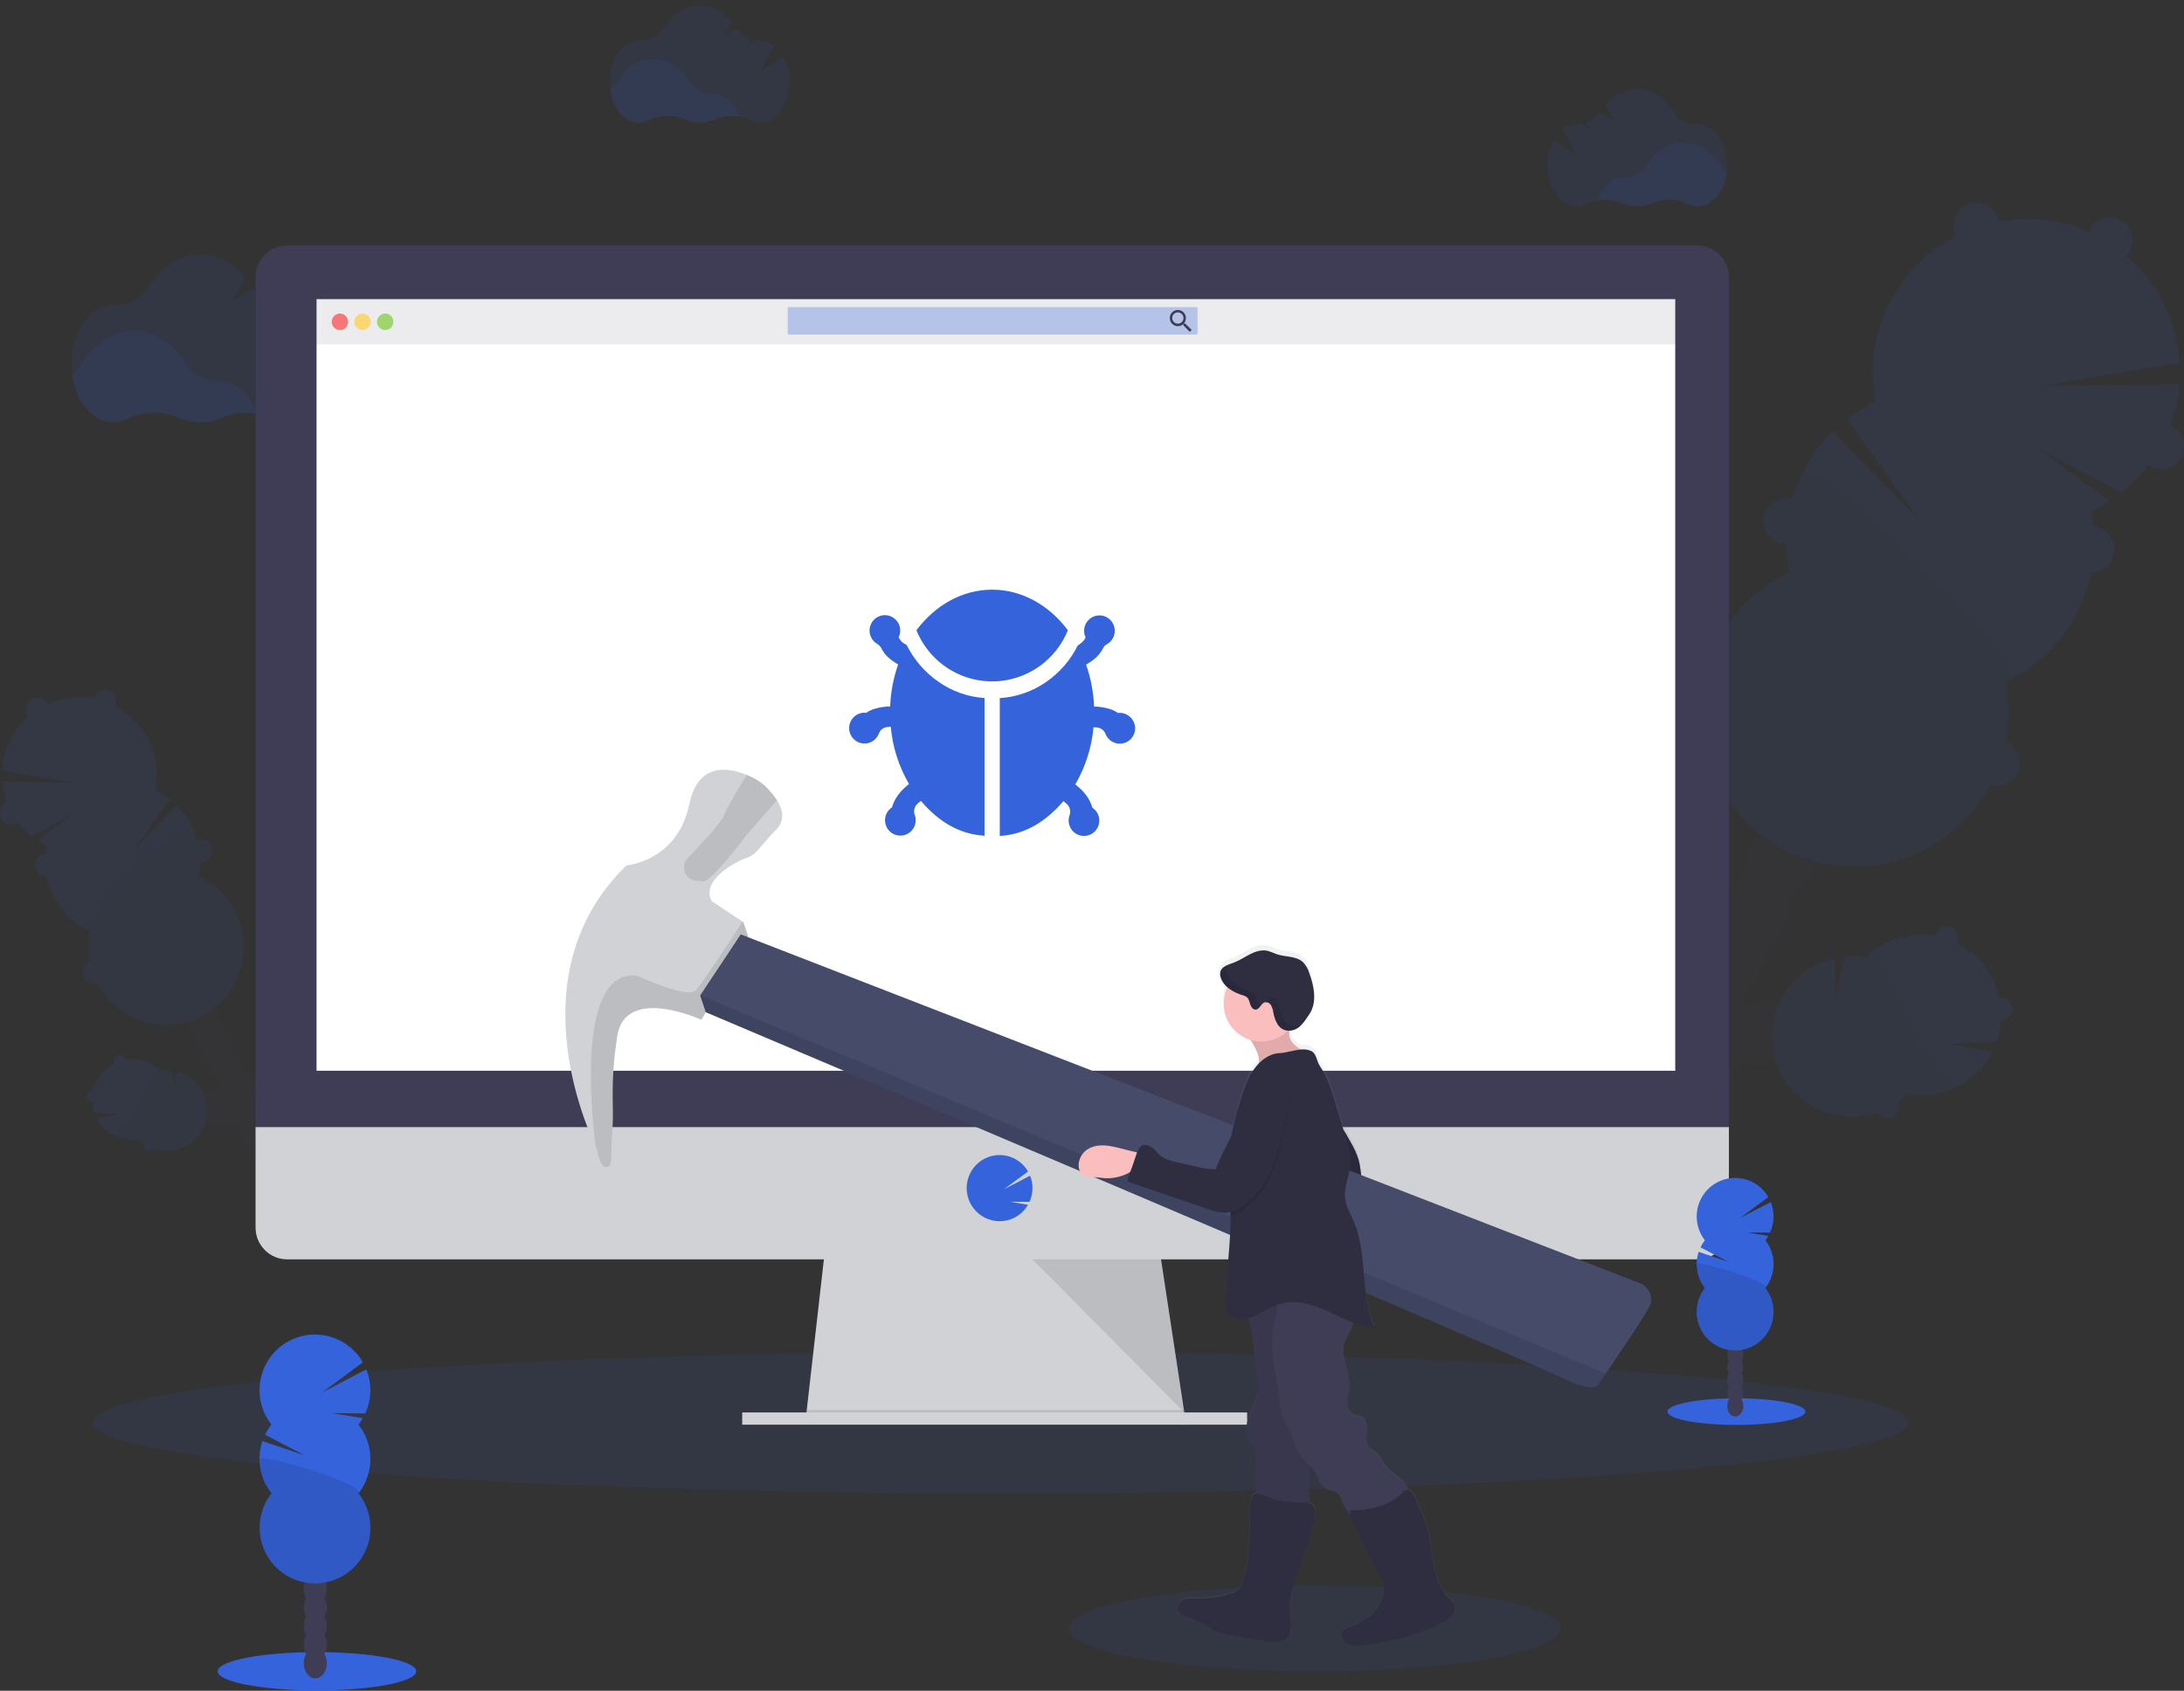 <svg width="350" height="271" viewBox="0 0 350 271" fill="none" xmlns="http://www.w3.org/2000/svg">
<rect x="0" y="0" width="350" height="271" fill="#333333" stroke="none"/>
<g clip-path="url(#clip0_666_1731)">
<path opacity="0.1" d="M160.38 239.353C240.709 239.353 305.828 234.275 305.828 228.011C305.828 221.747 240.709 216.668 160.38 216.668C80.051 216.668 14.931 221.747 14.931 228.011C14.931 234.275 80.051 239.353 160.38 239.353Z" fill="#3563DC"/>
<g opacity="0.1">
<path d="M289.203 163.381C288.333 160.731 284.808 159.511 281.331 160.659C280.83 160.823 280.346 161.033 279.884 161.288C279.661 161.226 279.432 161.171 279.199 161.13C279.389 160.367 279.462 159.58 279.415 158.796C280.614 157.99 281.587 156.888 282.24 155.596C282.894 154.304 283.205 152.865 283.145 151.417C284.341 150.608 285.311 149.506 285.962 148.214C286.612 146.922 286.922 145.484 286.862 144.037C288.067 143.239 289.039 142.134 289.678 140.834C291.355 137.5 290.66 133.754 288.125 132.465C285.589 131.176 282.17 132.836 280.493 136.17C279.828 137.457 279.517 138.898 279.593 140.346C278.397 141.154 277.427 142.257 276.776 143.549C276.125 144.841 275.816 146.279 275.876 147.725C274.68 148.533 273.71 149.636 273.06 150.928C272.409 152.22 272.099 153.658 272.159 155.105C270.961 155.912 269.988 157.014 269.335 158.307C268.682 159.6 268.37 161.039 268.429 162.487C267.224 163.285 266.252 164.391 265.613 165.691C265.297 166.317 265.058 166.98 264.901 167.663C264.48 167.046 263.968 166.498 263.381 166.038C263.314 165.513 263.2 164.995 263.039 164.491C261.896 160.996 258.83 158.865 256.194 159.738C253.559 160.611 252.341 164.147 253.484 167.643C253.952 169.142 254.852 170.467 256.071 171.451C256.138 171.976 256.253 172.494 256.413 172.998C257.077 175.026 258.388 176.593 259.887 177.38C259.754 177.818 259.659 178.266 259.603 178.72C258.19 180.086 257.28 181.893 257.023 183.845C255.608 185.211 254.698 187.019 254.442 188.973C253.742 189.649 253.163 190.44 252.731 191.314C251.051 194.648 251.745 198.398 254.281 199.683C256.817 200.968 260.236 199.315 261.916 195.978C262.359 195.108 262.649 194.167 262.772 193.197C264.185 191.832 265.095 190.025 265.353 188.073C266.767 186.707 267.677 184.898 267.933 182.945C269.337 181.576 270.236 179.769 270.483 177.82C271.902 176.454 272.815 174.643 273.07 172.685C273.505 172.27 273.894 171.809 274.23 171.31C275.628 171.598 277.078 171.507 278.429 171.046C278.93 170.882 279.415 170.671 279.877 170.417C281.39 170.817 282.988 170.76 284.47 170.252C287.936 169.114 290.068 166.034 289.203 163.381Z" fill="#3F3D56"/>
<g opacity="0.1">
<path d="M283.066 152.932C282.707 153.287 282.313 153.604 281.889 153.877C281.943 154.858 281.814 155.841 281.509 156.775C281.779 156.401 282.019 156.007 282.228 155.596C282.652 154.761 282.936 153.861 283.066 152.932Z" fill="black"/>
<path d="M286.783 145.553C286.424 145.907 286.029 146.224 285.606 146.498C285.66 147.479 285.531 148.462 285.226 149.395C285.496 149.021 285.736 148.625 285.945 148.213C286.367 147.378 286.651 146.48 286.783 145.553Z" fill="black"/>
<path d="M278.354 142.807C278.322 142.301 278.342 141.793 278.412 141.291C277.747 141.949 277.195 142.712 276.776 143.549C276.57 143.962 276.396 144.391 276.256 144.831C276.822 144.03 277.534 143.343 278.354 142.807Z" fill="black"/>
<path d="M254.764 187.464C255.063 187.046 255.401 186.657 255.774 186.303C255.832 185.836 255.931 185.376 256.071 184.928C255.774 185.329 255.511 185.756 255.288 186.203C255.081 186.609 254.906 187.031 254.764 187.464Z" fill="black"/>
<path d="M257.344 182.343C257.643 181.924 257.981 181.535 258.354 181.181C258.41 180.727 258.505 180.279 258.638 179.841C258.354 180.231 258.102 180.643 257.885 181.075C257.673 181.483 257.493 181.907 257.344 182.343Z" fill="black"/>
<path d="M279.346 160.312C278.989 160.666 278.596 160.982 278.172 161.253C278.219 162.038 278.147 162.825 277.957 163.587C278.188 163.627 278.416 163.68 278.641 163.745C279.103 163.491 279.588 163.28 280.089 163.116C283.573 161.968 287.094 163.188 287.96 165.838C288.175 166.505 288.213 167.215 288.07 167.901C289.216 166.546 289.692 164.897 289.199 163.384C288.33 160.734 284.805 159.514 281.328 160.662C280.827 160.826 280.342 161.037 279.88 161.291C279.658 161.229 279.429 161.174 279.196 161.133C279.261 160.858 279.309 160.587 279.346 160.312Z" fill="black"/>
<path d="M253.491 190.039C253.193 190.44 252.931 190.867 252.707 191.314C252.499 191.728 252.323 192.158 252.18 192.599C252.486 192.179 252.829 191.787 253.207 191.431C253.259 190.959 253.355 190.493 253.491 190.039Z" fill="black"/>
<path d="M274.62 150.186C274.589 149.68 274.608 149.172 274.678 148.67C274.014 149.328 273.461 150.091 273.043 150.929C272.836 151.342 272.662 151.77 272.522 152.211C273.089 151.409 273.8 150.723 274.62 150.186Z" fill="black"/>
<path d="M269.251 180.281C269.183 180.792 269.068 181.296 268.908 181.786C269.176 181.411 269.415 181.015 269.624 180.604C269.848 180.162 270.035 179.702 270.181 179.229C269.901 179.605 269.59 179.957 269.251 180.281Z" fill="black"/>
<path d="M264.09 190.53C264.022 191.042 263.908 191.546 263.747 192.036C264.018 191.661 264.258 191.266 264.466 190.853C264.689 190.411 264.876 189.951 265.024 189.479C264.744 189.856 264.431 190.208 264.09 190.53Z" fill="black"/>
<path d="M266.67 185.402C266.603 185.914 266.488 186.418 266.328 186.908C266.601 186.539 266.845 186.151 267.06 185.746C267.285 185.304 267.471 184.844 267.618 184.371C267.332 184.741 267.014 185.086 266.67 185.402Z" fill="black"/>
<path d="M271.831 175.156C271.764 175.667 271.649 176.17 271.489 176.658C271.757 176.285 271.996 175.89 272.204 175.479C272.431 175.03 272.619 174.562 272.765 174.081C272.486 174.466 272.174 174.827 271.831 175.156Z" fill="black"/>
<path d="M254.935 162.195C257.577 161.326 260.643 163.453 261.78 166.949C261.94 167.454 262.054 167.973 262.122 168.499C262.709 168.959 263.221 169.507 263.641 170.124C263.799 169.439 264.038 168.776 264.353 168.148C264.473 167.914 264.603 167.691 264.737 167.461C264.348 166.921 263.888 166.437 263.368 166.024C263.3 165.499 263.186 164.981 263.025 164.477C261.882 160.982 258.816 158.851 256.181 159.724C254.675 160.219 253.635 161.583 253.231 163.309C253.694 162.796 254.281 162.413 254.935 162.195Z" fill="black"/>
<path d="M267.187 164.945C267.157 164.44 267.177 163.933 267.248 163.433C266.582 164.089 266.028 164.852 265.609 165.691C265.402 166.102 265.228 166.53 265.089 166.969C265.657 166.169 266.368 165.483 267.187 164.945Z" fill="black"/>
<path d="M270.904 157.562C270.873 157.057 270.894 156.551 270.965 156.05C270.298 156.705 269.744 157.467 269.326 158.304C269.119 158.717 268.945 159.146 268.806 159.587C269.372 158.785 270.084 158.099 270.904 157.562Z" fill="black"/>
<path d="M261.509 195.655C261.442 196.167 261.327 196.672 261.167 197.164C261.73 196.381 262.161 195.512 262.444 194.589C262.164 194.971 261.851 195.328 261.509 195.655Z" fill="black"/>
</g>
<path d="M294.275 129.278C295.481 128.482 296.453 127.376 297.091 126.075C298.771 122.741 298.077 118.991 295.541 117.702C293.005 116.414 289.586 118.074 287.906 121.411C287.24 122.701 286.93 124.147 287.009 125.597C285.813 126.405 284.843 127.508 284.192 128.8C283.542 130.092 283.232 131.53 283.292 132.977C282.085 133.773 281.113 134.879 280.476 136.18C280.27 136.588 280.097 137.012 279.959 137.448C280.852 136.149 282.148 135.182 283.645 134.699C283.815 135.228 284.088 135.718 284.449 136.141C284.809 136.564 285.249 136.91 285.744 137.161C286.239 137.411 286.778 137.561 287.33 137.601C287.883 137.641 288.438 137.57 288.963 137.393C289.468 138.888 289.468 140.508 288.963 142.002C289.23 141.632 289.468 141.241 289.675 140.834C290.339 139.547 290.648 138.105 290.572 136.658C291.769 135.851 292.74 134.749 293.391 133.456C294.042 132.164 294.351 130.725 294.288 129.278H294.275Z" fill="#3F3D56"/>
<path d="M335.123 81.971C336.155 81.488 337.152 80.933 338.108 80.311L327.043 72.193L340.048 78.919C342.679 76.82 344.855 74.204 346.444 71.231C348.033 68.257 349.001 64.989 349.288 61.627L327.187 61.854L349.336 58.135C349.107 54.77 348.195 51.487 346.657 48.488C345.119 45.49 342.986 42.838 340.39 40.698C337.795 38.557 334.791 36.972 331.563 36.039C328.335 35.107 324.951 34.848 321.619 35.277C318.288 35.706 315.079 36.814 312.189 38.534C309.3 40.254 306.791 42.549 304.817 45.278C302.843 48.007 301.445 51.113 300.71 54.404C299.975 57.696 299.917 61.103 300.541 64.418C298.934 65.168 297.413 66.09 296.003 67.168L307.553 83.298L293.686 69.178C290.759 72.065 288.595 75.638 287.39 79.576C286.185 83.513 285.976 87.69 286.783 91.729C282.594 93.693 279.039 96.8 276.526 100.697C274.012 104.593 272.64 109.121 272.567 113.764C272.495 118.406 273.724 122.975 276.114 126.949C278.505 130.923 281.96 134.142 286.085 136.237C290.211 138.332 294.84 139.219 299.444 138.798C304.048 138.376 308.441 136.662 312.12 133.851C315.8 131.041 318.619 127.248 320.253 122.905C321.888 118.562 322.274 113.845 321.366 109.292C326.379 106.949 330.461 102.98 332.956 98.025C335.452 93.069 336.215 87.415 335.123 81.971Z" fill="#3563DC"/>
<path opacity="0.1" d="M288.963 75.674C286.46 80.627 285.694 86.284 286.79 91.728C282.601 93.692 279.046 96.8 276.532 100.696C274.019 104.593 272.647 109.121 272.574 113.763C272.501 118.406 273.73 122.975 276.121 126.949C278.511 130.923 281.967 134.141 286.092 136.237C290.218 138.332 294.847 139.219 299.451 138.797C304.055 138.375 308.447 136.661 312.127 133.851C315.807 131.041 318.625 127.247 320.26 122.904C321.895 118.561 322.28 113.844 321.372 109.292C326.208 107.037 290.202 73.196 288.963 75.674Z" fill="black"/>
<path d="M316.732 39.843C318.752 39.843 320.39 38.198 320.39 36.169C320.39 34.14 318.752 32.495 316.732 32.495C314.711 32.495 313.073 34.14 313.073 36.169C313.073 38.198 314.711 39.843 316.732 39.843Z" fill="#3563DC"/>
<path d="M338.101 42.201C340.121 42.201 341.759 40.556 341.759 38.527C341.759 36.498 340.121 34.852 338.101 34.852C336.08 34.852 334.442 36.498 334.442 38.527C334.442 40.556 336.08 42.201 338.101 42.201Z" fill="#3563DC"/>
<path d="M346.342 75.217C348.362 75.217 350 73.572 350 71.543C350 69.514 348.362 67.869 346.342 67.869C344.321 67.869 342.683 69.514 342.683 71.543C342.683 73.572 344.321 75.217 346.342 75.217Z" fill="#3563DC"/>
<path d="M335.219 91.705C337.24 91.705 338.877 90.06 338.877 88.031C338.877 86.001 337.24 84.356 335.219 84.356C333.198 84.356 331.561 86.001 331.561 88.031C331.561 90.06 333.198 91.705 335.219 91.705Z" fill="#3563DC"/>
<path d="M320.024 125.948C322.045 125.948 323.683 124.303 323.683 122.274C323.683 120.245 322.045 118.6 320.024 118.6C318.004 118.6 316.366 120.245 316.366 122.274C316.366 124.303 318.004 125.948 320.024 125.948Z" fill="#3563DC"/>
<path opacity="0.1" d="M320.024 125.948C322.045 125.948 323.683 124.303 323.683 122.274C323.683 120.245 322.045 118.6 320.024 118.6C318.004 118.6 316.366 120.245 316.366 122.274C316.366 124.303 318.004 125.948 320.024 125.948Z" fill="black"/>
<path d="M286.239 87.164C288.259 87.164 289.897 85.519 289.897 83.49C289.897 81.461 288.259 79.816 286.239 79.816C284.218 79.816 282.58 81.461 282.58 83.49C282.58 85.519 284.218 87.164 286.239 87.164Z" fill="#3563DC"/>
<path opacity="0.1" d="M286.239 87.164C288.259 87.164 289.897 85.519 289.897 83.49C289.897 81.461 288.259 79.816 286.239 79.816C284.218 79.816 282.58 81.461 282.58 83.49C282.58 85.519 284.218 87.164 286.239 87.164Z" fill="black"/>
<path opacity="0.1" d="M282.338 143.924C279.904 142.69 279.168 139.194 280.589 135.97C280.513 136.101 280.442 136.235 280.373 136.376C278.693 139.71 279.387 143.456 281.923 144.745C284.459 146.034 287.878 144.374 289.555 141.04C289.627 140.902 289.689 140.761 289.75 140.624C288.008 143.686 284.767 145.161 282.338 143.924Z" fill="black"/>
<path opacity="0.1" d="M278.723 151.1C276.294 149.866 275.554 146.371 276.978 143.144C276.903 143.278 276.828 143.412 276.759 143.549C275.079 146.883 275.773 150.633 278.309 151.918C280.845 153.204 284.264 151.551 285.945 148.213C286.013 148.076 286.078 147.938 286.14 147.797C284.394 150.86 281.157 152.334 278.723 151.1Z" fill="black"/>
<path opacity="0.1" d="M275.11 158.274C272.68 157.04 271.94 153.544 273.364 150.32C273.289 150.451 273.214 150.585 273.145 150.726C271.465 154.06 272.163 157.806 274.699 159.095C277.235 160.384 280.65 158.724 282.331 155.39C282.399 155.252 282.464 155.112 282.526 154.974C280.784 158.036 277.543 159.511 275.11 158.274Z" fill="black"/>
<path opacity="0.1" d="M271.509 165.467C269.076 164.233 268.34 160.738 269.76 157.514C269.685 157.644 269.613 157.778 269.541 157.916C267.864 161.25 268.559 165 271.095 166.288C273.631 167.577 277.05 165.917 278.727 162.58C278.799 162.442 278.86 162.305 278.922 162.164C277.17 165.209 273.929 166.684 271.509 165.467Z" fill="black"/>
<path opacity="0.1" d="M267.885 172.623C265.452 171.389 264.716 167.894 266.136 164.67C266.061 164.801 265.989 164.935 265.921 165.075C264.24 168.409 264.935 172.156 267.471 173.445C270.007 174.734 273.426 173.074 275.106 169.74C275.175 169.602 275.24 169.461 275.301 169.324C273.563 172.386 270.315 173.861 267.885 172.623Z" fill="black"/>
<path opacity="0.1" d="M264.271 179.8C261.841 178.566 261.102 175.07 262.526 171.846C262.45 171.977 262.375 172.111 262.307 172.248C260.626 175.582 261.321 179.332 263.86 180.621C266.4 181.91 269.798 180.246 271.509 176.912C271.578 176.775 271.643 176.637 271.704 176.497C269.942 179.559 266.718 181.033 264.271 179.8Z" fill="black"/>
<path opacity="0.1" d="M260.657 186.973C258.227 185.739 257.488 182.243 258.912 179.02C258.836 179.154 258.765 179.284 258.693 179.425C257.016 182.759 257.71 186.505 260.246 187.794C262.782 189.083 266.201 187.423 267.878 184.089C267.95 183.952 268.012 183.811 268.073 183.673C266.331 186.736 263.09 188.21 260.657 186.973Z" fill="black"/>
<path opacity="0.1" d="M257.047 194.149C254.613 192.915 253.878 189.42 255.298 186.196C255.223 186.326 255.151 186.46 255.082 186.598C253.402 189.932 254.097 193.682 256.633 194.971C259.168 196.259 262.587 194.599 264.268 191.262C264.336 191.125 264.398 190.987 264.459 190.846C262.717 193.909 259.476 195.369 257.047 194.149Z" fill="black"/>
<path opacity="0.1" d="M254.671 198.865C252.242 197.628 251.502 194.136 252.926 190.908C252.851 191.042 252.776 191.176 252.707 191.314C251.027 194.648 251.721 198.398 254.257 199.683C256.793 200.968 260.212 199.315 261.893 195.978C261.961 195.84 262.026 195.703 262.088 195.562C260.342 198.624 257.101 200.099 254.671 198.865Z" fill="black"/>
<path d="M319.966 166.931C320.343 165.845 320.573 164.714 320.65 163.566C320.902 163.566 321.15 163.513 321.38 163.412C321.611 163.31 321.817 163.162 321.988 162.977C322.159 162.792 322.289 162.573 322.372 162.334C322.455 162.096 322.488 161.843 322.468 161.591C322.449 161.34 322.379 161.095 322.261 160.871C322.143 160.648 321.981 160.452 321.784 160.295C321.588 160.138 321.361 160.023 321.118 159.958C320.875 159.893 320.622 159.878 320.373 159.916C319.966 158.056 319.152 156.31 317.989 154.805C316.827 153.3 315.345 152.075 313.652 151.217C313.87 150.782 313.908 150.278 313.757 149.815C313.605 149.352 313.277 148.969 312.844 148.749C312.411 148.529 311.909 148.491 311.448 148.644C310.987 148.796 310.606 149.125 310.387 149.56C310.308 149.715 310.252 149.881 310.223 150.052C308.215 149.676 306.146 149.787 304.19 150.376C302.233 150.965 300.445 152.014 298.973 153.437C297.862 153.257 296.732 153.223 295.613 153.338L294.131 160.112L294.042 153.582C292.341 153.956 290.734 154.675 289.319 155.694C287.904 156.713 286.711 158.012 285.813 159.51C284.915 161.008 284.33 162.674 284.095 164.407C283.86 166.14 283.979 167.902 284.445 169.587C284.911 171.272 285.714 172.844 286.805 174.206C287.897 175.569 289.253 176.694 290.792 177.512C292.331 178.33 294.02 178.824 295.756 178.965C297.491 179.105 299.237 178.889 300.886 178.328C301.063 178.648 301.331 178.907 301.656 179.071C301.992 179.242 302.371 179.305 302.743 179.251C303.115 179.198 303.462 179.03 303.736 178.772C304.01 178.513 304.197 178.176 304.274 177.807C304.35 177.437 304.311 177.053 304.162 176.706C304.745 176.303 305.295 175.853 305.804 175.359C308.476 175.795 311.217 175.371 313.633 174.146C316.05 172.922 318.019 170.96 319.257 168.543L312.361 167.378L319.966 166.931Z" fill="#3563DC"/>
<g opacity="0.1">
<path d="M309.312 170.22C306.766 166.845 305.205 162.848 303.409 159.012C302.687 157.438 301.88 155.905 300.989 154.42L299.641 152.843C299.415 153.035 299.189 153.235 298.956 153.444C297.845 153.264 296.715 153.23 295.596 153.345L294.114 160.119L294.025 153.589C292.324 153.963 290.717 154.682 289.302 155.701C287.887 156.72 286.694 158.019 285.796 159.517C284.898 161.015 284.313 162.681 284.078 164.414C283.843 166.146 283.962 167.909 284.428 169.594C284.894 171.279 285.697 172.851 286.788 174.213C287.88 175.576 289.236 176.701 290.775 177.519C292.314 178.337 294.003 178.831 295.738 178.972C297.474 179.112 299.22 178.896 300.869 178.335C301.046 178.655 301.314 178.914 301.639 179.078C301.974 179.249 302.354 179.312 302.726 179.258C303.098 179.205 303.445 179.037 303.719 178.779C303.993 178.52 304.18 178.183 304.257 177.814C304.333 177.444 304.294 177.06 304.145 176.713C304.728 176.31 305.278 175.86 305.787 175.366C308.403 175.791 311.086 175.392 313.467 174.225C311.877 173.122 310.475 171.77 309.312 170.22Z" fill="black"/>
</g>
<path d="M264.223 155.716C264.364 155.436 264.431 155.124 264.418 154.811C264.405 154.497 264.312 154.192 264.148 153.925C263.984 153.657 263.754 153.437 263.481 153.284C263.208 153.132 262.9 153.052 262.587 153.053C262.069 150.291 260.662 147.775 258.583 145.893C258.918 144.581 259.045 143.224 258.96 141.872L252.235 140.721L258.765 140.308C258.647 139.692 258.486 139.086 258.282 138.493C258.536 138.318 258.743 138.082 258.884 137.806C259.049 137.477 259.112 137.107 259.065 136.742C259.017 136.377 258.862 136.035 258.62 135.76C258.377 135.484 258.057 135.289 257.702 135.197C257.348 135.106 256.974 135.124 256.629 135.249C254.9 132.795 252.369 131.026 249.476 130.251C246.584 129.477 243.512 129.744 240.796 131.007C238.079 132.27 235.889 134.449 234.605 137.165C233.322 139.882 233.027 142.964 233.771 145.876C233.375 146.044 233.052 146.349 232.861 146.735C232.693 147.068 232.63 147.445 232.681 147.814C232.731 148.184 232.893 148.529 233.144 148.804C233.395 149.08 233.723 149.271 234.085 149.354C234.447 149.437 234.826 149.407 235.171 149.269C235.828 150.376 236.645 151.378 237.598 152.242C236.904 154.956 237.114 157.824 238.193 160.408L247.211 158.057L239.168 162.305C240.59 164.575 242.683 166.341 245.154 167.357C247.624 168.373 250.35 168.588 252.948 167.973C255.547 167.357 257.888 165.941 259.646 163.923C261.404 161.904 262.49 159.385 262.752 156.717C263.061 156.69 263.359 156.584 263.617 156.409C263.874 156.234 264.083 155.995 264.223 155.716Z" fill="#3563DC"/>
<path opacity="0.1" d="M264.223 155.716C264.364 155.436 264.431 155.124 264.418 154.811C264.405 154.497 264.312 154.192 264.148 153.924C263.984 153.657 263.754 153.437 263.481 153.284C263.208 153.131 262.9 153.052 262.587 153.053C262.069 150.29 260.662 147.775 258.583 145.893C258.638 145.677 258.686 145.464 258.727 145.247C258.488 145.421 258.267 145.618 258.066 145.835C256.851 147.172 256.229 148.969 255.027 150.32C253.611 151.915 251.489 152.747 249.37 152.97C247.252 153.194 245.12 152.867 243.029 152.458C241.297 152.114 239.541 151.716 237.786 151.884C237.615 151.884 237.444 151.922 237.286 151.949C237.389 152.049 237.491 152.149 237.598 152.245C236.904 154.959 237.113 157.827 238.193 160.411L247.211 158.057L239.168 162.305C240.59 164.574 242.683 166.341 245.154 167.357C247.624 168.373 250.35 168.588 252.948 167.973C255.546 167.357 257.888 165.941 259.646 163.923C261.404 161.904 262.49 159.385 262.752 156.716C263.061 156.69 263.359 156.584 263.617 156.409C263.874 156.233 264.083 155.995 264.223 155.716Z" fill="black"/>
</g>
<g opacity="0.1">
<path d="M30.626 176.579C31.064 175.242 32.84 174.627 34.593 175.204C34.845 175.287 35.089 175.393 35.322 175.52C35.435 175.489 35.551 175.462 35.664 175.441C35.568 175.057 35.531 174.661 35.554 174.266C34.953 173.857 34.465 173.301 34.138 172.65C33.81 172 33.653 171.275 33.682 170.547C33.076 170.146 32.587 169.589 32.266 168.935C31.931 168.287 31.774 167.561 31.81 166.831C31.204 166.428 30.715 165.871 30.394 165.216C29.552 163.539 29.894 161.652 31.177 160.999C32.461 160.346 34.179 161.188 35.024 162.865C35.358 163.515 35.514 164.242 35.476 164.972C36.079 165.378 36.568 165.933 36.896 166.584C37.224 167.234 37.379 167.959 37.348 168.687C37.951 169.094 38.439 169.65 38.767 170.301C39.095 170.953 39.251 171.677 39.22 172.406C39.823 172.812 40.312 173.367 40.64 174.018C40.968 174.669 41.123 175.393 41.092 176.122C41.699 176.524 42.19 177.082 42.512 177.737C42.666 178.054 42.781 178.389 42.854 178.734C43.065 178.422 43.322 178.145 43.617 177.912C43.653 177.647 43.712 177.386 43.795 177.132C44.374 175.372 45.917 174.3 47.248 174.726C48.58 175.152 49.189 176.95 48.617 178.71C48.381 179.465 47.928 180.134 47.313 180.631C47.278 180.895 47.218 181.155 47.136 181.408C46.855 182.341 46.229 183.13 45.387 183.614C45.453 183.839 45.501 184.069 45.531 184.302C45.884 184.642 46.177 185.041 46.396 185.481C46.62 185.919 46.766 186.394 46.828 186.883C47.182 187.223 47.476 187.622 47.697 188.062C47.92 188.501 48.066 188.975 48.128 189.464C48.483 189.805 48.778 190.205 48.997 190.647C49.843 192.324 49.493 194.214 48.217 194.861C46.941 195.507 45.216 194.675 44.37 192.994C44.147 192.555 44.002 192.081 43.939 191.592C43.226 190.905 42.767 189.994 42.639 189.011C41.926 188.324 41.467 187.413 41.338 186.429C40.984 186.089 40.69 185.69 40.469 185.251C40.248 184.811 40.102 184.337 40.038 183.848C39.684 183.508 39.392 183.109 39.172 182.669C38.948 182.231 38.802 181.756 38.741 181.267C38.52 181.061 38.324 180.83 38.155 180.58C37.451 180.724 36.722 180.679 36.04 180.449C35.787 180.364 35.542 180.257 35.308 180.129C34.547 180.332 33.743 180.304 32.998 180.047C31.263 179.466 30.192 177.916 30.626 176.579Z" fill="#3F3D56"/>
<g opacity="0.1">
<path d="M33.717 171.31C33.898 171.49 34.098 171.65 34.312 171.788C34.283 172.281 34.348 172.776 34.504 173.245C34.366 173.058 34.245 172.859 34.141 172.651C33.927 172.23 33.784 171.777 33.717 171.31Z" fill="black"/>
<path d="M31.845 167.598C32.027 167.775 32.227 167.934 32.44 168.072C32.411 168.567 32.476 169.062 32.632 169.533C32.217 168.961 31.947 168.297 31.845 167.598Z" fill="black"/>
<path d="M36.099 166.213C36.115 165.958 36.106 165.702 36.071 165.45C36.406 165.781 36.684 166.166 36.896 166.587C36.999 166.796 37.086 167.012 37.156 167.234C36.871 166.829 36.512 166.483 36.099 166.213Z" fill="black"/>
<path d="M47.974 188.712C47.824 188.501 47.655 188.305 47.468 188.127C47.436 187.894 47.386 187.665 47.317 187.44C47.465 187.642 47.597 187.856 47.711 188.079C47.814 188.283 47.902 188.494 47.974 188.712Z" fill="black"/>
<path d="M46.663 186.131C46.514 185.92 46.344 185.724 46.157 185.546C46.129 185.313 46.081 185.083 46.013 184.859C46.295 185.242 46.512 185.67 46.657 186.124L46.663 186.131Z" fill="black"/>
<path d="M35.592 175.036C35.772 175.214 35.97 175.372 36.184 175.507C36.159 175.902 36.196 176.299 36.294 176.682C36.178 176.703 36.064 176.729 35.951 176.761C35.717 176.634 35.472 176.529 35.219 176.445C33.467 175.868 31.691 176.483 31.256 177.82C31.147 178.152 31.127 178.508 31.198 178.851C30.916 178.553 30.716 178.188 30.616 177.79C30.517 177.392 30.521 176.975 30.63 176.579C31.068 175.242 32.844 174.627 34.596 175.204C34.848 175.287 35.092 175.393 35.325 175.52C35.438 175.489 35.554 175.462 35.667 175.441C35.635 175.308 35.609 175.172 35.592 175.036Z" fill="black"/>
<path d="M48.617 190.007C48.767 190.21 48.898 190.425 49.011 190.65C49.115 190.858 49.204 191.074 49.275 191.296C49.125 191.084 48.955 190.888 48.768 190.708C48.737 190.471 48.687 190.236 48.617 190.007Z" fill="black"/>
<path d="M37.971 169.935C37.987 169.68 37.978 169.425 37.943 169.172C38.279 169.503 38.557 169.887 38.768 170.31C38.871 170.517 38.958 170.732 39.028 170.952C38.743 170.549 38.384 170.204 37.971 169.935Z" fill="black"/>
<path d="M40.678 185.092C40.71 185.349 40.766 185.602 40.845 185.848C40.56 185.456 40.343 185.018 40.202 184.553C40.344 184.747 40.503 184.927 40.678 185.092Z" fill="black"/>
<path d="M43.275 190.255C43.31 190.512 43.367 190.765 43.446 191.011C43.309 190.824 43.187 190.625 43.084 190.416C42.971 190.196 42.877 189.966 42.803 189.729C42.946 189.917 43.104 190.092 43.275 190.255Z" fill="black"/>
<path d="M41.978 187.674C42.01 187.931 42.066 188.184 42.146 188.43C42.01 188.242 41.888 188.043 41.783 187.835C41.67 187.615 41.576 187.385 41.502 187.148C41.645 187.337 41.804 187.513 41.978 187.674Z" fill="black"/>
<path d="M39.377 182.508C39.409 182.766 39.465 183.02 39.545 183.267C39.415 183.079 39.301 182.88 39.203 182.673C39.088 182.453 38.993 182.222 38.919 181.985C39.055 182.173 39.209 182.348 39.377 182.508Z" fill="black"/>
<path d="M47.889 175.981C46.557 175.541 45.014 176.613 44.439 178.387C44.356 178.641 44.296 178.902 44.261 179.167C43.965 179.398 43.706 179.674 43.494 179.985C43.415 179.639 43.294 179.305 43.135 178.988C43.077 178.871 43.012 178.758 42.943 178.644C43.138 178.374 43.368 178.131 43.628 177.923C43.663 177.658 43.722 177.396 43.806 177.142C44.384 175.383 45.928 174.31 47.259 174.736C47.641 174.884 47.978 175.127 48.238 175.444C48.498 175.761 48.673 176.14 48.744 176.544C48.511 176.286 48.217 176.092 47.889 175.981Z" fill="black"/>
<path d="M41.715 177.366C41.731 177.111 41.722 176.856 41.687 176.603C42.023 176.934 42.301 177.318 42.512 177.741C42.615 177.949 42.702 178.165 42.772 178.387C42.488 177.982 42.129 177.635 41.715 177.366Z" fill="black"/>
<path d="M39.843 173.647C39.859 173.393 39.85 173.137 39.815 172.884C40.149 173.217 40.427 173.601 40.64 174.022C40.743 174.23 40.83 174.446 40.9 174.668C40.615 174.264 40.256 173.917 39.843 173.647Z" fill="black"/>
<path d="M44.576 192.836C44.608 193.094 44.666 193.348 44.747 193.596C44.61 193.406 44.489 193.206 44.384 192.997C44.272 192.777 44.178 192.547 44.103 192.31C44.247 192.498 44.405 192.673 44.576 192.836Z" fill="black"/>
</g>
<path d="M28.07 159.397C27.463 158.996 26.974 158.44 26.653 157.785C25.808 156.105 26.157 154.218 27.433 153.568C28.71 152.918 30.435 153.754 31.28 155.434C31.614 156.083 31.77 156.809 31.732 157.538C32.335 157.945 32.823 158.501 33.151 159.152C33.479 159.803 33.635 160.528 33.604 161.257C34.211 161.658 34.701 162.215 35.024 162.869C35.127 163.075 35.214 163.289 35.284 163.508C34.831 162.858 34.178 162.375 33.426 162.133C33.342 162.402 33.206 162.651 33.025 162.866C32.844 163.081 32.623 163.257 32.373 163.385C32.124 163.513 31.851 163.59 31.572 163.611C31.293 163.632 31.012 163.597 30.746 163.508C30.492 164.26 30.492 165.076 30.746 165.828C30.617 165.641 30.503 165.444 30.404 165.24C30.069 164.592 29.912 163.866 29.949 163.137C29.346 162.729 28.858 162.173 28.53 161.522C28.203 160.871 28.047 160.147 28.077 159.418L28.07 159.397Z" fill="#3F3D56"/>
<path d="M7.495 135.565C6.976 135.321 6.474 135.042 5.993 134.73L11.564 130.64L5.014 134.025C3.689 132.967 2.594 131.65 1.794 130.152C0.994 128.654 0.507 127.009 0.363 125.316L11.499 125.432L0.339 123.556C0.435 121.846 0.881 120.174 1.648 118.645C2.416 117.116 3.488 115.761 4.8 114.667C6.111 113.572 7.633 112.76 9.27 112.282C10.908 111.804 12.626 111.669 14.317 111.887C16.008 112.104 17.637 112.67 19.102 113.547C20.566 114.424 21.835 115.595 22.829 116.986C23.823 118.378 24.521 119.96 24.88 121.634C25.239 123.308 25.251 125.039 24.915 126.718C25.723 127.094 26.489 127.554 27.201 128.093L21.383 136.218L28.368 129.11C29.842 130.564 30.931 132.364 31.538 134.348C32.146 136.331 32.251 138.435 31.845 140.47C33.958 141.458 35.751 143.024 37.02 144.987C38.288 146.951 38.981 149.234 39.019 151.575C39.056 153.916 38.437 156.22 37.233 158.224C36.028 160.228 34.286 161.851 32.206 162.907C30.125 163.963 27.791 164.411 25.47 164.197C23.149 163.984 20.934 163.119 19.079 161.702C17.224 160.284 15.804 158.37 14.981 156.18C14.158 153.99 13.965 151.611 14.425 149.316C11.903 148.136 9.849 146.139 8.592 143.646C7.336 141.153 6.949 138.308 7.495 135.568V135.565Z" fill="#3563DC"/>
<path opacity="0.1" d="M30.75 132.396C32.012 134.891 32.398 137.74 31.845 140.483C33.958 141.472 35.751 143.037 37.02 145.001C38.288 146.965 38.981 149.248 39.019 151.588C39.056 153.929 38.437 156.233 37.233 158.237C36.028 160.241 34.285 161.864 32.205 162.921C30.125 163.977 27.791 164.424 25.47 164.211C23.149 163.998 20.934 163.133 19.079 161.715C17.224 160.298 15.804 158.384 14.981 156.194C14.158 154.004 13.965 151.625 14.425 149.33C11.985 148.192 30.123 131.148 30.75 132.396Z" fill="black"/>
<path d="M16.759 114.344C17.778 114.344 18.604 113.515 18.604 112.492C18.604 111.469 17.778 110.639 16.759 110.639C15.74 110.639 14.914 111.469 14.914 112.492C14.914 113.515 15.74 114.344 16.759 114.344Z" fill="#3563DC"/>
<path d="M5.992 115.534C7.011 115.534 7.837 114.704 7.837 113.681C7.837 112.658 7.011 111.829 5.992 111.829C4.974 111.829 4.148 112.658 4.148 113.681C4.148 114.704 4.974 115.534 5.992 115.534Z" fill="#3563DC"/>
<path d="M1.845 132.166C2.863 132.166 3.689 131.336 3.689 130.313C3.689 129.29 2.863 128.46 1.845 128.46C0.826 128.46 0 129.29 0 130.313C0 131.336 0.826 132.166 1.845 132.166Z" fill="#3563DC"/>
<path d="M7.447 140.473C8.466 140.473 9.292 139.643 9.292 138.62C9.292 137.597 8.466 136.768 7.447 136.768C6.428 136.768 5.602 137.597 5.602 138.62C5.602 139.643 6.428 140.473 7.447 140.473Z" fill="#3563DC"/>
<path d="M15.099 157.723C16.118 157.723 16.944 156.894 16.944 155.871C16.944 154.847 16.118 154.018 15.099 154.018C14.081 154.018 13.255 154.847 13.255 155.871C13.255 156.894 14.081 157.723 15.099 157.723Z" fill="#3563DC"/>
<path opacity="0.1" d="M15.099 157.723C16.118 157.723 16.944 156.894 16.944 155.871C16.944 154.847 16.118 154.018 15.099 154.018C14.081 154.018 13.255 154.847 13.255 155.871C13.255 156.894 14.081 157.723 15.099 157.723Z" fill="black"/>
<path d="M32.118 138.184C33.137 138.184 33.963 137.354 33.963 136.331C33.963 135.308 33.137 134.479 32.118 134.479C31.1 134.479 30.274 135.308 30.274 136.331C30.274 137.354 31.1 138.184 32.118 138.184Z" fill="#3563DC"/>
<path opacity="0.1" d="M32.118 138.184C33.137 138.184 33.963 137.354 33.963 136.331C33.963 135.308 33.137 134.479 32.118 134.479C31.1 134.479 30.274 135.308 30.274 136.331C30.274 137.354 31.1 138.184 32.118 138.184Z" fill="black"/>
<path opacity="0.1" d="M34.086 166.777C35.312 166.155 35.681 164.395 34.966 162.769C35.004 162.838 35.041 162.903 35.075 162.972C35.921 164.653 35.572 166.539 34.292 167.189C33.012 167.839 31.294 167.003 30.448 165.323C30.414 165.254 30.38 165.185 30.349 165.113C31.229 166.656 32.861 167.399 34.086 166.777Z" fill="black"/>
<path opacity="0.1" d="M35.904 170.392C37.129 169.77 37.502 168.007 36.786 166.385C36.824 166.45 36.862 166.519 36.896 166.588C37.741 168.268 37.392 170.155 36.112 170.805C34.832 171.454 33.114 170.619 32.269 168.938C32.231 168.87 32.201 168.798 32.17 168.729C33.049 170.279 34.685 171.014 35.904 170.392Z" fill="black"/>
<path opacity="0.1" d="M37.724 174.005C38.949 173.383 39.322 171.623 38.604 169.997C38.645 170.066 38.679 170.131 38.717 170.203C39.562 171.881 39.209 173.771 37.933 174.417C36.657 175.063 34.935 174.232 34.09 172.551C34.052 172.482 34.021 172.413 33.99 172.341C34.867 173.884 36.499 174.627 37.724 174.005Z" fill="black"/>
<path opacity="0.1" d="M39.545 177.62C40.77 176.998 41.143 175.239 40.424 173.613C40.462 173.678 40.5 173.747 40.534 173.816C41.383 175.496 41.03 177.383 39.754 178.033C38.477 178.682 36.752 177.847 35.907 176.167C35.873 176.098 35.842 176.026 35.811 175.957C36.687 177.497 38.32 178.242 39.545 177.62Z" fill="black"/>
<path opacity="0.1" d="M41.365 181.233C42.591 180.611 42.96 178.851 42.245 177.229C42.283 177.294 42.32 177.363 42.355 177.431C43.2 179.112 42.851 180.999 41.574 181.649C40.298 182.298 38.573 181.46 37.727 179.782C37.693 179.71 37.663 179.641 37.628 179.573C38.508 181.112 40.14 181.855 41.365 181.233Z" fill="black"/>
<path opacity="0.1" d="M43.186 184.848C44.411 184.226 44.781 182.467 44.066 180.841C44.103 180.91 44.141 180.975 44.175 181.044C45.02 182.724 44.671 184.611 43.395 185.261C42.118 185.91 40.394 185.075 39.548 183.395C39.514 183.326 39.48 183.257 39.449 183.185C40.328 184.714 41.961 185.471 43.186 184.848Z" fill="black"/>
<path opacity="0.1" d="M45.007 188.464C46.229 187.842 46.602 186.079 45.886 184.457C45.924 184.522 45.962 184.591 45.996 184.659C46.841 186.34 46.492 188.227 45.212 188.877C43.932 189.526 42.214 188.688 41.369 187.01C41.335 186.938 41.3 186.869 41.27 186.801C42.149 188.34 43.782 189.086 45.007 188.464Z" fill="black"/>
<path opacity="0.1" d="M46.824 192.076C48.049 191.454 48.422 189.695 47.704 188.069C47.745 188.138 47.779 188.203 47.816 188.275C48.662 189.952 48.309 191.843 47.033 192.489C45.756 193.135 44.035 192.303 43.19 190.623C43.152 190.554 43.121 190.485 43.09 190.413C43.97 191.956 45.599 192.699 46.824 192.076Z" fill="black"/>
<path opacity="0.1" d="M48.032 194.451C49.257 193.829 49.627 192.07 48.912 190.444C48.949 190.513 48.987 190.578 49.021 190.65C49.867 192.327 49.517 194.218 48.241 194.864C46.964 195.51 45.24 194.678 44.394 192.998C44.36 192.929 44.326 192.86 44.295 192.788C45.164 194.338 46.797 195.074 48.032 194.451Z" fill="black"/>
<path d="M15.13 178.366C14.94 177.82 14.825 177.249 14.788 176.672C14.661 176.671 14.536 176.645 14.42 176.593C14.305 176.542 14.2 176.468 14.115 176.374C14.029 176.281 13.963 176.171 13.921 176.051C13.88 175.931 13.864 175.803 13.873 175.676C13.883 175.55 13.918 175.426 13.978 175.314C14.037 175.202 14.119 175.103 14.218 175.024C14.317 174.945 14.431 174.887 14.553 174.854C14.675 174.821 14.803 174.814 14.928 174.833C15.133 173.896 15.544 173.017 16.129 172.259C16.715 171.501 17.46 170.883 18.313 170.451C18.203 170.231 18.183 169.977 18.26 169.744C18.336 169.51 18.502 169.317 18.72 169.206C18.938 169.096 19.192 169.077 19.424 169.153C19.656 169.23 19.849 169.396 19.959 169.615C19.999 169.693 20.027 169.777 20.041 169.863C21.054 169.676 22.096 169.735 23.082 170.034C24.067 170.332 24.968 170.863 25.708 171.581C26.274 171.488 26.85 171.472 27.42 171.533L28.166 174.943L28.183 171.654C29.031 171.851 29.831 172.218 30.535 172.734C31.238 173.25 31.83 173.903 32.275 174.655C32.72 175.407 33.009 176.242 33.124 177.109C33.239 177.976 33.179 178.857 32.946 179.7C32.712 180.543 32.312 181.329 31.768 182.012C31.224 182.696 30.548 183.261 29.781 183.675C29.013 184.088 28.17 184.342 27.303 184.419C26.435 184.497 25.561 184.397 24.733 184.127C24.643 184.286 24.509 184.417 24.346 184.501C24.177 184.587 23.986 184.618 23.798 184.591C23.611 184.564 23.436 184.48 23.298 184.35C23.16 184.22 23.065 184.05 23.026 183.864C22.987 183.677 23.006 183.484 23.08 183.309C22.787 183.103 22.511 182.873 22.255 182.621C20.909 182.84 19.529 182.626 18.311 182.008C17.094 181.391 16.103 180.402 15.479 179.184L18.953 178.596L15.13 178.366Z" fill="#3563DC"/>
<g opacity="0.1">
<path d="M20.496 180.023C21.78 178.304 22.567 176.311 23.47 174.379C23.832 173.584 24.239 172.811 24.689 172.063L25.373 171.269C25.489 171.368 25.602 171.468 25.715 171.571C26.281 171.478 26.856 171.462 27.426 171.523L28.172 174.932L28.183 171.654C29.031 171.851 29.831 172.218 30.535 172.734C31.238 173.25 31.83 173.903 32.275 174.655C32.72 175.407 33.009 176.242 33.124 177.109C33.239 177.976 33.179 178.857 32.946 179.7C32.712 180.543 32.312 181.329 31.768 182.012C31.224 182.695 30.548 183.261 29.78 183.674C29.013 184.088 28.17 184.341 27.303 184.419C26.435 184.497 25.561 184.397 24.733 184.127C24.643 184.286 24.509 184.417 24.346 184.501C24.177 184.587 23.986 184.618 23.798 184.591C23.611 184.564 23.436 184.48 23.298 184.35C23.16 184.219 23.065 184.05 23.026 183.864C22.987 183.677 23.006 183.484 23.08 183.309C22.787 183.103 22.511 182.873 22.255 182.621C20.937 182.833 19.586 182.633 18.385 182.047C19.192 181.491 19.905 180.807 20.496 180.023Z" fill="black"/>
</g>
<path d="M43.21 172.716C43.155 172.607 43.123 172.489 43.113 172.368C43.104 172.247 43.119 172.126 43.157 172.01C43.195 171.895 43.255 171.788 43.334 171.696C43.413 171.605 43.509 171.529 43.617 171.475C43.747 171.409 43.89 171.374 44.035 171.375C44.296 169.983 45.004 168.716 46.051 167.766C45.881 167.106 45.818 166.423 45.862 165.742L49.247 165.171L45.958 164.962C46.018 164.651 46.1 164.346 46.205 164.047C46.075 163.961 45.971 163.843 45.9 163.704C45.818 163.538 45.787 163.352 45.811 163.168C45.835 162.985 45.913 162.813 46.035 162.674C46.157 162.536 46.318 162.437 46.496 162.391C46.675 162.344 46.863 162.353 47.036 162.415C47.641 161.551 48.448 160.851 49.387 160.377C50.493 159.813 51.738 159.582 52.971 159.71C54.205 159.839 55.376 160.323 56.343 161.102C57.309 161.882 58.032 162.926 58.423 164.108C58.815 165.29 58.858 166.56 58.549 167.766C58.71 167.836 58.848 167.949 58.946 168.095C59.045 168.24 59.101 168.41 59.106 168.586C59.112 168.761 59.068 168.935 58.979 169.086C58.89 169.238 58.76 169.361 58.604 169.44C58.487 169.5 58.358 169.534 58.227 169.54C58.096 169.545 57.966 169.523 57.844 169.475C57.514 170.031 57.102 170.534 56.622 170.966C56.973 172.337 56.868 173.785 56.324 175.091L51.797 173.895L55.845 176.036C55.237 177.01 54.383 177.804 53.368 178.337C52.354 178.87 51.217 179.123 50.074 179.069C48.93 179.015 47.822 178.657 46.861 178.031C45.901 177.405 45.124 176.534 44.61 175.507C44.252 174.792 44.027 174.017 43.946 173.221C43.791 173.207 43.641 173.153 43.513 173.065C43.384 172.976 43.28 172.856 43.21 172.716Z" fill="#3563DC"/>
<path opacity="0.1" d="M43.21 172.716C43.155 172.608 43.123 172.489 43.113 172.368C43.104 172.247 43.119 172.126 43.157 172.01C43.195 171.895 43.255 171.788 43.334 171.696C43.413 171.605 43.509 171.529 43.617 171.475C43.747 171.409 43.89 171.374 44.035 171.375C44.296 169.983 45.004 168.716 46.051 167.766C46.023 167.66 45.999 167.55 45.979 167.443C46.102 167.531 46.216 167.63 46.321 167.739C46.934 168.426 47.248 169.317 47.851 169.997C48.605 170.779 49.62 171.255 50.702 171.334C51.773 171.408 52.849 171.321 53.895 171.076C54.757 170.853 55.647 170.755 56.537 170.784L56.79 170.819L56.632 170.966C56.983 172.337 56.879 173.785 56.335 175.091L51.797 173.895L55.845 176.036C55.237 177.01 54.383 177.804 53.368 178.337C52.354 178.87 51.217 179.123 50.074 179.069C48.93 179.015 47.822 178.657 46.861 178.031C45.901 177.405 45.124 176.534 44.61 175.507C44.252 174.792 44.027 174.017 43.946 173.221C43.791 173.207 43.641 173.153 43.513 173.065C43.384 172.976 43.28 172.856 43.21 172.716Z" fill="black"/>
</g>
<path opacity="0.1" d="M118.532 18.705C117.179 18.447 115.78 18.601 114.514 19.145C113.755 19.485 112.933 19.661 112.101 19.661C111.27 19.661 110.448 19.485 109.689 19.145C108.791 18.75 107.819 18.556 106.839 18.575C105.859 18.595 104.896 18.828 104.014 19.259C103.511 19.526 102.951 19.666 102.382 19.668C100.082 19.668 98.169 17.341 97.772 14.271C98.231 13.934 98.621 13.512 98.922 13.027C100.27 10.845 102.344 9.442 104.702 9.442C107.06 9.442 109.114 10.817 110.462 12.986C110.865 13.637 111.428 14.174 112.097 14.543C112.766 14.913 113.518 15.103 114.281 15.096H114.343C116.157 15.086 117.741 16.561 118.532 18.705Z" fill="#3563DC"/>
<path opacity="0.1" d="M125.52 9.081L121.804 11.449L124.059 7.325C123.419 6.813 122.628 6.53 121.81 6.521H121.752C121.494 6.524 121.237 6.504 120.982 6.462L119.719 7.266L120.26 6.28C119.37 5.969 118.6 5.386 118.056 4.613L115.794 6.033L117.218 3.431C115.9 1.839 114.121 0.863 112.166 0.863C109.822 0.863 107.717 2.266 106.383 4.448C105.983 5.1 105.419 5.634 104.748 5.996C104.077 6.359 103.322 6.536 102.56 6.51H102.447C99.86 6.51 97.758 9.456 97.758 13.096C97.758 16.736 99.86 19.678 102.447 19.678C103.016 19.676 103.576 19.536 104.079 19.269C104.961 18.838 105.925 18.605 106.904 18.586C107.884 18.567 108.857 18.762 109.754 19.159C110.513 19.497 111.335 19.672 112.166 19.672C112.998 19.672 113.819 19.497 114.579 19.159C115.469 18.771 116.432 18.579 117.402 18.599C118.373 18.617 119.328 18.846 120.202 19.269C120.701 19.529 121.255 19.665 121.817 19.667C124.408 19.667 126.506 16.722 126.506 13.085C126.515 11.689 126.176 10.313 125.52 9.081Z" fill="#3563DC"/>
<path opacity="0.1" d="M41.188 66.322C39.255 65.955 37.257 66.173 35.448 66.948C34.363 67.431 33.188 67.679 32 67.676C30.813 67.673 29.639 67.419 28.556 66.93C27.274 66.366 25.885 66.088 24.486 66.116C23.087 66.144 21.71 66.477 20.452 67.092C19.732 67.473 18.931 67.673 18.118 67.676C14.832 67.676 12.098 64.353 11.53 59.967C12.186 59.487 12.744 58.883 13.172 58.19C15.099 55.073 18.084 53.069 21.434 53.069C24.784 53.069 27.731 55.049 29.648 58.132C30.224 59.066 31.03 59.835 31.99 60.363C32.95 60.891 34.029 61.161 35.123 61.146H35.209C37.803 61.142 40.069 63.249 41.188 66.322Z" fill="#3563DC"/>
<path opacity="0.1" d="M51.181 52.556L45.869 55.938L49.093 50.051C48.179 49.318 47.048 48.913 45.88 48.899H45.794C45.425 48.905 45.056 48.877 44.692 48.817L42.899 49.982L43.672 48.573C42.396 48.125 41.294 47.283 40.524 46.167L37.3 48.229L39.329 44.483C37.444 42.211 34.904 40.819 32.112 40.819C28.761 40.819 25.777 42.819 23.85 45.937C23.279 46.872 22.472 47.639 21.51 48.159C20.548 48.678 19.466 48.933 18.375 48.896H18.193C14.494 48.896 11.496 53.106 11.496 58.303C11.496 63.5 14.494 67.71 18.193 67.71C19.007 67.708 19.808 67.506 20.527 67.123C21.786 66.508 23.163 66.176 24.562 66.148C25.961 66.121 27.35 66.4 28.631 66.965C29.714 67.453 30.888 67.707 32.076 67.71C33.263 67.713 34.438 67.465 35.524 66.982C36.796 66.427 38.172 66.154 39.558 66.181C40.945 66.207 42.309 66.533 43.559 67.136C44.271 67.51 45.062 67.707 45.866 67.71C49.565 67.71 52.563 63.496 52.563 58.303C52.589 56.301 52.114 54.325 51.181 52.556Z" fill="#3563DC"/>
<path opacity="0.1" d="M255.979 32.11C257.332 31.852 258.731 32.005 259.997 32.55C260.755 32.889 261.577 33.065 262.408 33.065C263.238 33.065 264.06 32.889 264.819 32.55C265.716 32.154 266.688 31.96 267.668 31.98C268.648 31.999 269.612 32.232 270.493 32.663C270.996 32.929 271.556 33.07 272.125 33.072C274.425 33.072 276.342 30.745 276.739 27.676C276.279 27.339 275.889 26.917 275.589 26.432C274.247 24.242 272.149 22.83 269.798 22.83C267.447 22.83 265.39 24.204 264.042 26.373C263.64 27.027 263.076 27.566 262.406 27.938C261.736 28.309 260.981 28.501 260.216 28.494H260.157C258.337 28.49 256.749 29.965 255.979 32.11Z" fill="#3563DC"/>
<path opacity="0.1" d="M248.97 22.486L252.686 24.847L250.428 20.723C251.068 20.211 251.859 19.928 252.676 19.919H252.738C252.996 19.922 253.253 19.902 253.508 19.86L254.767 20.664L254.227 19.678C255.123 19.372 255.901 18.791 256.451 18.018L258.706 19.454L257.279 16.853C258.6 15.261 260.359 14.285 262.334 14.285C264.678 14.285 266.783 15.688 268.118 17.87C268.517 18.522 269.081 19.056 269.752 19.419C270.424 19.781 271.179 19.958 271.94 19.932H272.064C274.654 19.932 276.752 22.878 276.752 26.518C276.752 30.157 274.654 33.1 272.064 33.1C271.495 33.097 270.935 32.957 270.431 32.691C269.55 32.26 268.586 32.026 267.606 32.007C266.626 31.988 265.654 32.184 264.757 32.581C263.998 32.919 263.177 33.094 262.346 33.094C261.515 33.094 260.694 32.919 259.935 32.581C259.044 32.192 258.081 32.001 257.11 32.02C256.139 32.039 255.184 32.268 254.309 32.691C253.809 32.951 253.256 33.087 252.693 33.089C250.106 33.089 248.005 30.144 248.005 26.507C247.986 25.107 248.318 23.724 248.97 22.486Z" fill="#3563DC"/>
<path opacity="0.1" d="M210.688 267.881C232.424 267.881 250.045 264.803 250.045 261.006C250.045 257.21 232.424 254.132 210.688 254.132C188.952 254.132 171.331 257.21 171.331 261.006C171.331 264.803 188.952 267.881 210.688 267.881Z" fill="#3563DC"/>
<path d="M190.089 228.355L129.107 227.568L129.288 225.997L132.235 200.085H185.791L189.73 225.997L190.031 227.963L190.089 228.355Z" fill="#D0D2D5"/>
<path opacity="0.1" d="M190.031 227.963H159.6L129.107 227.567L129.288 225.997H189.73L190.031 227.963Z" fill="black"/>
<path d="M199.863 226.392H118.943V228.355H199.863V226.392Z" fill="#D0D2D5"/>
<path d="M277.067 44.455C277.072 43.101 276.541 41.8 275.591 40.839C274.641 39.877 273.35 39.334 272.002 39.327H46.02C45.352 39.33 44.69 39.466 44.074 39.725C43.458 39.985 42.899 40.364 42.428 40.841C41.958 41.318 41.586 41.883 41.333 42.504C41.08 43.126 40.952 43.791 40.955 44.462V182.03H277.067V44.455Z" fill="#3F3D56"/>
<path d="M40.955 180.655V196.768C40.955 198.117 41.489 199.411 42.438 200.365C43.388 201.319 44.676 201.855 46.02 201.855H272.002C273.345 201.855 274.634 201.319 275.584 200.365C276.533 199.411 277.067 198.117 277.067 196.768V180.655H40.955Z" fill="#D0D2D5"/>
<path d="M268.467 47.954H50.729V171.623H268.467V47.954Z" fill="white"/>
<path d="M160.185 195.741C160.984 195.741 161.774 195.56 162.493 195.209C163.212 194.858 163.842 194.348 164.336 193.716C164.486 193.524 164.623 193.322 164.747 193.111L161.848 192.62L164.979 192.64C165.28 191.984 165.443 191.274 165.46 190.552C165.477 189.831 165.348 189.113 165.079 188.444L160.879 190.63L164.754 187.77C164.39 187.142 163.901 186.596 163.318 186.165C162.735 185.735 162.071 185.429 161.365 185.268C160.66 185.106 159.929 185.092 159.218 185.226C158.507 185.361 157.831 185.64 157.232 186.048C156.633 186.455 156.124 186.982 155.736 187.596C155.348 188.209 155.091 188.897 154.979 189.614C154.867 190.332 154.903 191.066 155.085 191.769C155.267 192.472 155.591 193.13 156.037 193.702C156.529 194.336 157.158 194.849 157.877 195.202C158.595 195.555 159.385 195.739 160.185 195.741Z" fill="#3563DC"/>
<path opacity="0.1" d="M165.462 201.852L189.791 226.392L186.058 201.852H165.462Z" fill="black"/>
<path opacity="0.1" d="M268.532 47.968H50.558V55.193H268.532V47.968Z" fill="#444053"/>
<path opacity="0.3" d="M191.715 49.226H126.437C126.328 49.226 126.239 49.315 126.239 49.425V53.423C126.239 53.533 126.328 53.622 126.437 53.622H191.715C191.824 53.622 191.913 53.533 191.913 53.423V49.425C191.913 49.315 191.824 49.226 191.715 49.226Z" fill="#3563DC"/>
<path d="M189.962 51.879H189.802L189.743 51.828C189.942 51.587 190.051 51.285 190.051 50.972C190.049 50.715 189.972 50.465 189.828 50.253C189.685 50.04 189.482 49.875 189.245 49.779C189.008 49.682 188.748 49.658 188.498 49.71C188.247 49.761 188.018 49.886 187.838 50.069C187.658 50.251 187.537 50.483 187.488 50.735C187.439 50.987 187.466 51.248 187.565 51.484C187.663 51.721 187.83 51.923 188.043 52.065C188.256 52.207 188.506 52.282 188.761 52.282C189.073 52.28 189.374 52.17 189.613 51.969L189.671 52.02V52.182L190.674 53.189L190.972 52.886L189.962 51.879ZM188.761 51.879C188.582 51.88 188.407 51.827 188.258 51.728C188.109 51.629 187.993 51.487 187.924 51.322C187.855 51.156 187.837 50.973 187.871 50.797C187.906 50.621 187.991 50.459 188.118 50.332C188.244 50.204 188.405 50.118 188.58 50.082C188.756 50.047 188.937 50.065 189.103 50.133C189.268 50.202 189.409 50.318 189.509 50.468C189.608 50.617 189.661 50.792 189.661 50.972C189.662 51.091 189.639 51.209 189.595 51.319C189.55 51.43 189.484 51.53 189.4 51.614C189.316 51.699 189.217 51.766 189.107 51.811C188.997 51.857 188.88 51.88 188.761 51.879Z" fill="#3F3D56"/>
<path opacity="0.8" d="M54.476 52.904C55.204 52.904 55.794 52.311 55.794 51.581C55.794 50.85 55.204 50.257 54.476 50.257C53.749 50.257 53.159 50.85 53.159 51.581C53.159 52.311 53.749 52.904 54.476 52.904Z" fill="#FA5959"/>
<path opacity="0.8" d="M58.101 52.904C58.828 52.904 59.418 52.311 59.418 51.581C59.418 50.85 58.828 50.257 58.101 50.257C57.373 50.257 56.783 50.85 56.783 51.581C56.783 52.311 57.373 52.904 58.101 52.904Z" fill="#FED253"/>
<path opacity="0.8" d="M61.728 52.904C62.456 52.904 63.046 52.311 63.046 51.581C63.046 50.85 62.456 50.257 61.728 50.257C61.001 50.257 60.411 50.85 60.411 51.581C60.411 52.311 61.001 52.904 61.728 52.904Z" fill="#8CCF4D"/>
<path d="M171.133 101.019C168.145 97.032 163.816 94.516 158.997 94.516C154.179 94.516 149.849 97.032 146.862 101.019C147.522 102.646 148.5 104.124 149.737 105.367C151.265 106.901 153.148 108.032 155.217 108.658C157.286 109.285 159.478 109.387 161.596 108.957C163.714 108.527 165.694 107.576 167.358 106.191C169.022 104.806 170.318 103.029 171.133 101.019Z" fill="#3563DC"/>
<path d="M145.284 103.352C145.071 103.261 144.869 103.145 144.682 103.009C144.398 102.776 144.171 102.48 144.018 102.146C144.214 101.742 144.296 101.292 144.256 100.845C144.216 100.397 144.055 99.969 143.79 99.607C143.526 99.245 143.168 98.962 142.755 98.789C142.342 98.615 141.89 98.559 141.448 98.625C141.005 98.691 140.589 98.877 140.244 99.163C139.899 99.449 139.638 99.824 139.49 100.248C139.342 100.672 139.312 101.128 139.403 101.568C139.494 102.008 139.703 102.415 140.007 102.744C140.178 102.927 140.374 103.085 140.589 103.215C140.867 103.377 141.094 103.615 141.242 103.902C141.522 104.47 141.908 104.979 142.379 105.401C142.861 105.817 143.383 106.185 143.936 106.501C143.175 108.664 142.743 110.931 142.656 113.224C141.771 113.239 140.893 113.381 140.048 113.646C139.615 113.781 139.207 113.986 138.84 114.251C138.741 114.239 138.642 114.232 138.542 114.231C138.093 114.231 137.653 114.354 137.268 114.588C136.884 114.821 136.571 115.156 136.362 115.555C136.154 115.955 136.058 116.404 136.086 116.854C136.114 117.304 136.263 117.738 136.519 118.109C136.775 118.48 137.126 118.773 137.536 118.957C137.946 119.142 138.398 119.21 138.844 119.155C139.29 119.099 139.712 118.922 140.065 118.643C140.417 118.364 140.687 117.994 140.845 117.572C140.943 117.299 141.112 117.059 141.336 116.877C141.56 116.695 141.83 116.579 142.115 116.54C142.325 116.515 142.537 116.501 142.748 116.499C143.042 119.733 144.041 122.863 145.674 125.666C144.223 126.797 143.33 128.03 142.953 129.398C142.883 129.438 142.818 129.485 142.758 129.539C142.655 129.62 142.559 129.71 142.471 129.807C142.178 130.131 141.976 130.528 141.885 130.956C141.795 131.384 141.819 131.829 141.957 132.244C142.094 132.66 142.338 133.031 142.666 133.32C142.993 133.61 143.391 133.806 143.819 133.89C144.246 133.974 144.689 133.942 145.1 133.797C145.512 133.653 145.877 133.401 146.16 133.068C146.442 132.734 146.632 132.331 146.708 131.901C146.784 131.47 146.745 131.026 146.595 130.615C146.483 130.317 146.461 129.992 146.533 129.681C146.604 129.371 146.765 129.088 146.995 128.869C147.16 128.714 147.337 128.549 147.577 128.367C150.353 131.622 153.655 133.708 157.779 133.956V111.873C152.327 111.574 147.577 108.01 145.284 103.352ZM179.449 114.255C179.349 114.256 179.25 114.263 179.151 114.275C178.78 114.016 178.373 113.812 177.943 113.67C177.099 113.404 176.22 113.262 175.335 113.248C175.24 110.957 174.809 108.693 174.055 106.528C174.608 106.213 175.13 105.844 175.613 105.428C176.098 104.982 176.497 104.45 176.79 103.858C176.927 103.601 177.138 103.391 177.396 103.256C177.813 103.021 178.153 102.667 178.373 102.24C178.594 101.813 178.685 101.331 178.636 100.852C178.587 100.374 178.4 99.92 178.097 99.547C177.795 99.174 177.391 98.898 176.934 98.753C176.478 98.607 175.989 98.599 175.527 98.729C175.066 98.859 174.653 99.121 174.339 99.484C174.024 99.847 173.822 100.294 173.757 100.771C173.692 101.247 173.767 101.732 173.973 102.167C173.823 102.503 173.595 102.798 173.309 103.029C173.117 103.189 172.916 103.337 172.707 103.473C170.414 108.127 165.667 111.591 160.222 111.89V133.994C164.329 133.746 167.652 131.65 170.424 128.405C170.64 128.577 170.821 128.732 170.975 128.876C171.216 129.1 171.385 129.39 171.461 129.709C171.538 130.029 171.519 130.365 171.407 130.674C171.257 131.084 171.218 131.527 171.295 131.957C171.371 132.387 171.56 132.789 171.842 133.122C172.124 133.455 172.489 133.707 172.9 133.851C173.31 133.996 173.752 134.029 174.179 133.946C174.606 133.863 175.004 133.668 175.332 133.38C175.659 133.093 175.905 132.723 176.043 132.308C176.182 131.894 176.208 131.45 176.12 131.022C176.032 130.594 175.832 130.198 175.541 129.873C175.453 129.775 175.356 129.686 175.253 129.605C175.14 129.515 175.058 129.464 175.058 129.464C174.682 128.089 173.792 126.862 172.32 125.731C173.953 122.928 174.952 119.799 175.246 116.564C175.449 116.567 175.651 116.581 175.852 116.606C176.144 116.644 176.419 116.759 176.651 116.941C176.883 117.122 177.062 117.362 177.17 117.637C177.374 118.16 177.75 118.597 178.235 118.876C178.721 119.156 179.287 119.26 179.839 119.173C180.392 119.086 180.898 118.812 181.275 118.396C181.651 117.98 181.875 117.448 181.91 116.888C181.927 116.551 181.876 116.214 181.76 115.898C181.645 115.581 181.467 115.291 181.237 115.045C181.007 114.8 180.731 114.603 180.423 114.467C180.116 114.331 179.785 114.259 179.449 114.255Z" fill="#3563DC"/>
<path d="M233.06 256.999C232.861 256.682 232.61 256.402 232.317 256.171C230.821 254.751 230.127 252.668 229.757 250.627C229.387 248.585 229.281 246.502 228.689 244.505C228.367 243.481 227.964 242.485 227.485 241.525C227.142 240.79 226.711 239.35 226.085 238.834C225.962 238.727 225.813 238.655 225.654 238.625C225.358 237.993 224.936 237.429 224.415 236.968C223.436 236.078 222.242 235.37 221.588 234.218C221.408 233.819 221.187 233.44 220.927 233.087C220.486 232.599 219.788 232.4 219.381 231.884C218.85 231.218 218.97 230.262 219.038 229.413C219.107 228.564 219.038 227.547 218.306 227.1C217.868 226.829 217.303 226.856 216.848 226.615C216.164 226.272 215.893 225.406 215.907 224.632C215.921 223.859 216.16 223.106 216.222 222.333C216.413 219.872 214.798 217.425 215.421 215.039C215.657 214.136 216.198 213.352 216.598 212.51C216.738 212.23 216.852 211.937 216.94 211.637C218.008 212.062 219.13 212.334 220.274 212.445C218.388 208.196 218.867 203.261 217.988 198.696L218.101 198.542C218.989 197.365 219.493 195.941 219.545 194.465C219.545 192.767 218.754 191.179 218.398 189.516C218.094 188.103 218.107 186.625 217.714 185.237C217.441 184.374 217.078 183.542 216.632 182.755C216.206 181.96 215.758 181.178 215.288 180.408C214.849 178.95 214.41 177.493 213.97 176.036C213.354 173.991 212.721 171.911 211.523 170.145C211.085 169.499 210.951 168.186 210.277 167.794C209.73 167.509 209.109 167.4 208.498 167.481C207.546 166.945 206.711 166.172 206.591 165.113C206.58 164.882 206.603 164.65 206.66 164.425H206.776C208.282 164.288 209.045 162.954 209.829 161.786C211.095 159.895 210.613 157.338 209.829 155.187C209.635 154.508 209.283 153.885 208.802 153.369C207.704 152.337 205.965 152.564 204.548 152.066C204.073 151.901 203.628 151.65 203.142 151.533C202.201 151.313 201.215 151.622 200.353 152.059C199.49 152.496 198.686 153.059 197.782 153.403C196.879 153.747 195.763 154.018 195.541 154.95C195.478 155.263 195.504 155.588 195.616 155.888C195.824 156.486 196.189 157.015 196.674 157.421C196.289 158.217 196.081 159.088 196.064 159.973C196.047 160.859 196.221 161.737 196.575 162.548C196.928 163.359 197.453 164.083 198.112 164.671C198.771 165.258 199.55 165.695 200.394 165.952C200.654 166.371 200.897 166.797 201.119 167.234C201.516 168.003 201.852 168.911 201.715 169.736C201.467 170 201.238 170.281 201.03 170.578C200.048 171.953 199.49 173.565 198.977 175.173C198.287 177.227 197.735 179.325 197.324 181.453C196.489 183.236 195.469 184.941 194.863 186.814C193.779 186.816 192.699 186.67 191.653 186.381L188.765 185.725C187.758 185.495 186.711 185.247 185.924 184.58C185.507 184.237 185.181 183.78 184.757 183.439C184.333 183.099 183.481 182.7 183.015 182.982C182.93 183.034 182.851 183.095 182.779 183.164C182.355 182.302 181.951 181.446 181.458 180.611C180.75 179.442 179.695 178.373 178.361 178.15C177.545 178.018 176.711 178.213 176.037 178.693C175.257 179.249 174.767 180.411 175.353 181.195C175.499 181.369 175.658 181.532 175.828 181.683C176.224 182.141 176.578 182.635 176.886 183.157C177.989 184.713 179.639 185.789 181.502 186.168L181.383 186.512C181.14 187.227 180.623 188.09 180.753 188.832L193.6 193.249C194.424 193.585 195.299 193.779 196.188 193.823C196.534 193.82 196.879 193.774 197.214 193.685V194.345V194.373C197.248 198.906 196.53 203.409 196.396 207.939C196.372 208.767 196.396 209.657 196.917 210.303C197.498 211.011 198.532 211.152 199.432 210.991C199.649 210.954 199.861 210.906 200.068 210.846C200.373 211.987 200.593 213.148 200.726 214.321L201.574 220.46C201.684 221.088 201.728 221.726 201.708 222.364C201.609 223.804 200.852 225.093 200.305 226.423C199.757 227.753 199.432 229.344 200.151 230.589C200.376 230.974 200.688 231.3 200.89 231.699C201.146 232.316 201.263 232.983 201.232 233.651C201.285 235.503 201.335 237.356 201.383 239.212C201.233 239.188 201.08 239.218 200.951 239.298C200.24 239.855 200.318 242.505 200.267 243.326C200.212 244.701 200.267 246.104 200.192 247.492C200.103 249.363 199.803 251.219 199.298 253.022C199.175 253.609 198.905 254.154 198.515 254.607C198.115 254.956 197.637 255.205 197.122 255.332C195.417 255.868 193.634 256.112 191.848 256.054C191.126 256.03 190.373 255.961 189.702 256.236C189.032 256.511 188.491 257.267 188.734 257.954C188.943 258.532 189.576 258.807 190.147 259.023C191.453 259.485 192.713 260.067 193.912 260.763C194.373 261.078 194.86 261.355 195.366 261.591C195.852 261.766 196.354 261.89 196.865 261.962L202.933 263.014C204.175 263.227 205.671 263.358 206.461 262.326C206.889 261.77 206.951 261.013 206.93 260.305C206.896 258.931 206.622 257.532 206.8 256.157C206.935 255.344 207.149 254.546 207.437 253.775C208.041 251.972 208.648 250.17 209.257 248.369C209.867 246.561 210.483 244.736 210.719 242.838C210.804 242.151 210.797 241.367 210.274 240.938C210.141 240.829 209.987 240.749 209.822 240.704C209.802 239.047 209.586 237.387 209.678 235.731C209.702 235.318 209.743 234.906 209.778 234.49C210.095 234.792 210.378 235.129 210.623 235.493C211.208 236.414 211.424 237.631 212.317 238.243C213.077 238.765 214.203 238.738 214.737 239.494C214.908 239.785 215.037 240.098 215.12 240.426C215.43 241.236 215.895 241.977 216.489 242.608C216.693 243.363 216.976 244.093 217.334 244.787C217.838 245.857 218.34 246.924 218.84 247.987C219.354 249.135 219.925 250.255 220.551 251.345C221.029 252.031 221.415 252.778 221.698 253.565C222.18 255.263 221.393 257.126 220.147 258.377C218.901 259.628 217.259 260.347 215.64 261.017C215.469 261.075 215.313 261.169 215.181 261.292C215.041 261.459 214.967 261.672 214.973 261.89C214.973 262.684 215.623 263.364 216.369 263.608C217.132 263.814 217.931 263.844 218.706 263.694C223.08 263.162 227.44 262.089 231.307 259.955C231.886 259.68 232.398 259.282 232.81 258.79C233.008 258.542 233.137 258.244 233.181 257.929C233.225 257.614 233.183 257.292 233.06 256.999Z" fill="url(#paint0_linear_666_1731)"/>
<path d="M214.576 179.923C215.306 181.048 215.99 182.201 216.629 183.381C217.077 184.161 217.44 184.987 217.714 185.845C218.111 187.22 218.101 188.687 218.398 190.09C218.741 191.74 219.541 193.314 219.541 195.005C219.489 196.47 218.984 197.882 218.097 199.047C217.213 200.201 216.2 201.25 215.079 202.174C212.494 195.451 211.051 188.339 210.808 181.136C210.773 180.139 210.767 179.112 211.129 178.18C211.352 177.596 212.42 175.994 213.107 176.623C213.357 176.854 213.422 177.892 213.576 178.239C213.865 178.826 214.199 179.389 214.576 179.923Z" fill="#2F2E41"/>
<path opacity="0.1" d="M214.576 179.923C215.306 181.048 215.99 182.201 216.629 183.381C217.077 184.161 217.44 184.987 217.714 185.845C218.111 187.22 218.101 188.687 218.398 190.09C218.741 191.74 219.541 193.314 219.541 195.005C219.489 196.47 218.984 197.882 218.097 199.047C217.213 200.201 216.2 201.25 215.079 202.174C212.494 195.451 211.051 188.339 210.808 181.136C210.773 180.139 210.767 179.112 211.129 178.18C211.352 177.596 212.42 175.994 213.107 176.623C213.357 176.854 213.422 177.892 213.576 178.239C213.865 178.826 214.199 179.389 214.576 179.923Z" fill="black"/>
<path d="M124.35 133.032C121.643 135.747 121.318 136.943 119.692 137.483C118.066 138.022 112.218 141.064 114.055 144.436L118.997 147.715L119.141 147.811L119.897 150.093L112.423 163.456C112.423 163.456 100.103 157.799 98.895 166.168C97.686 174.537 98.453 176.823 98.128 181.291C97.803 185.759 98.234 187.052 97.149 187.052C96.064 187.052 95.637 184.117 95.637 184.117C95.637 184.117 95.568 183.983 95.448 183.732C93.836 180.367 82.895 155.665 100.421 138.686C100.421 138.686 108.539 138.149 110.493 128.801C111.841 122.339 116.557 122.896 119.692 124.212C120.711 124.613 121.66 125.174 122.505 125.872C123.265 126.595 123.942 127.402 124.521 128.278C125.414 129.694 125.9 131.471 124.35 133.032Z" fill="#D0D2D5"/>
<path opacity="0.1" d="M119.141 147.811L119.897 150.093L112.423 163.456C112.423 163.456 100.103 157.799 98.895 166.168C97.686 174.537 98.453 176.823 98.128 181.291C97.803 185.759 98.234 187.052 97.149 187.052C96.064 187.052 95.636 184.117 95.636 184.117C95.636 184.117 95.568 183.982 95.448 183.732C94.904 179.552 92.146 155.104 102.146 156.404C102.146 156.404 110.26 160.212 111.557 158.693C112.584 157.49 117.142 150.571 118.997 147.732L119.141 147.811Z" fill="black"/>
<path opacity="0.1" d="M124.521 128.257L119.579 133.898C119.579 133.898 113.84 141.61 112.649 141.284C112.292 141.206 111.929 141.163 111.564 141.157C111.167 141.126 110.786 140.983 110.466 140.744C110.147 140.505 109.901 140.18 109.758 139.807C109.615 139.434 109.58 139.027 109.657 138.634C109.734 138.242 109.921 137.879 110.195 137.589C112.153 135.527 115.76 131.612 115.996 130.742C116.232 129.873 118.528 126.061 119.678 124.195C120.697 124.596 121.647 125.156 122.491 125.855C123.256 126.576 123.937 127.382 124.521 128.257Z" fill="black"/>
<path d="M264.343 209.403C263.504 211.087 259.209 217.404 257.331 220.164L256.451 221.463C256.451 221.463 256.109 223.746 250.5 220.917C244.89 218.088 113.101 162.24 113.101 162.24L112.207 159.545L118.71 149.767L263.155 205.815C263.155 205.815 265.428 207.227 264.343 209.403Z" fill="#454B69"/>
<path opacity="0.1" d="M257.331 220.164L256.451 221.463C256.451 221.463 256.109 223.746 250.5 220.917C244.891 218.088 113.101 162.24 113.101 162.24L112.207 159.545L257.331 220.164Z" fill="black"/>
<path d="M177.837 183.683C176.499 183.463 175.014 183.57 173.973 184.443C173.344 184.978 172.947 185.737 172.864 186.56C172.775 187.512 173.326 188.643 174.278 188.715C174.507 188.718 174.736 188.703 174.962 188.67C175.563 188.668 176.163 188.718 176.756 188.822C177.921 188.932 179.096 188.76 180.182 188.319C181.267 187.879 182.232 187.184 182.995 186.292C183.812 185.261 182.734 184.814 181.769 184.608C180.448 184.326 179.158 183.896 177.837 183.683Z" fill="#FBBEBE"/>
<path d="M200.726 214.723L201.574 220.779C201.682 221.404 201.726 222.039 201.704 222.673C201.605 224.099 200.849 225.378 200.305 226.698C199.76 228.018 199.428 229.599 200.151 230.822C200.373 231.204 200.684 231.53 200.886 231.926C201.143 232.537 201.26 233.198 201.229 233.861L201.461 242.453C204.103 242.634 206.755 242.619 209.394 242.409C209.498 242.414 209.599 242.382 209.682 242.319C209.751 242.23 209.787 242.119 209.781 242.006C209.897 239.996 209.548 237.982 209.661 235.971C209.702 235.235 209.805 234.503 209.819 233.764C209.86 230.771 208.388 227.839 208.833 224.88C208.973 224.133 209.156 223.395 209.381 222.67C210.787 217.514 210.489 212.097 210.178 206.773C210.183 206.688 210.159 206.603 210.11 206.533C210.059 206.482 209.995 206.447 209.925 206.433C208.427 205.982 206.844 205.899 205.308 206.192C203.773 206.486 202.33 207.146 201.102 208.117C200.729 208.42 199.788 208.712 199.541 209.073C199.199 209.574 199.647 210.076 199.846 210.609C200.286 211.945 200.581 213.324 200.726 214.723Z" fill="#3F3D56"/>
<path opacity="0.1" d="M200.726 214.723L201.574 220.779C201.682 221.404 201.726 222.039 201.704 222.673C201.605 224.099 200.849 225.378 200.305 226.698C199.76 228.018 199.428 229.599 200.151 230.822C200.373 231.204 200.684 231.53 200.886 231.926C201.143 232.537 201.26 233.198 201.229 233.861L201.461 242.453C204.103 242.634 206.755 242.619 209.394 242.409C209.498 242.414 209.599 242.382 209.682 242.319C209.751 242.23 209.787 242.119 209.781 242.006C209.897 239.996 209.548 237.982 209.661 235.971C209.702 235.235 209.805 234.503 209.819 233.764C209.86 230.771 208.388 227.839 208.833 224.88C208.973 224.133 209.156 223.395 209.381 222.67C210.787 217.514 210.489 212.097 210.178 206.773C210.183 206.688 210.159 206.603 210.11 206.533C210.059 206.482 209.995 206.447 209.925 206.433C208.427 205.982 206.844 205.899 205.308 206.192C203.773 206.486 202.33 207.146 201.102 208.117C200.729 208.42 199.788 208.712 199.541 209.073C199.199 209.574 199.647 210.076 199.846 210.609C200.286 211.945 200.581 213.324 200.726 214.723Z" fill="black"/>
<path d="M216.595 212.898C216.194 213.734 215.657 214.51 215.418 215.408C214.795 217.776 216.407 220.219 216.215 222.646C216.153 223.412 215.917 224.158 215.9 224.925C215.883 225.691 216.164 226.544 216.841 226.898C217.296 227.131 217.868 227.107 218.296 227.375C219.018 227.819 219.1 228.826 219.028 229.671C218.956 230.517 218.836 231.462 219.37 232.122C219.778 232.634 220.476 232.833 220.914 233.318C221.174 233.666 221.396 234.042 221.574 234.438C222.228 235.586 223.422 236.288 224.401 237.188C225.38 238.089 226.208 239.408 225.77 240.656C225.448 241.57 224.545 242.134 223.676 242.564C222.09 243.351 220.416 243.945 218.689 244.334C218.504 244.39 218.308 244.401 218.118 244.365C217.925 244.294 217.753 244.176 217.618 244.021C216.609 243.028 215.565 241.986 215.099 240.649C215.016 240.325 214.887 240.015 214.716 239.728C214.182 238.975 213.056 239.003 212.296 238.484C211.407 237.876 211.191 236.669 210.609 235.758C210.027 234.847 209.175 234.304 208.556 233.504C207.509 232.17 207.252 230.39 206.502 228.867C206.184 228.221 205.777 227.616 205.524 226.942C205.268 226.135 205.111 225.299 205.055 224.454C204.572 220.439 203.344 216.397 204.117 212.424C204.288 211.551 204.552 210.706 204.661 209.805C204.849 208.248 204.552 206.653 204.781 205.1C204.787 204.905 204.836 204.714 204.925 204.54C205.015 204.367 205.142 204.217 205.298 204.1C205.483 204.016 205.684 203.975 205.886 203.979C207.915 203.87 209.949 203.916 211.971 204.117C212.998 204.216 214.148 204.426 214.764 205.268C215.287 205.99 215.26 206.956 215.428 207.832C215.637 208.912 216.181 209.499 216.752 210.345C217.324 211.19 217.016 212.025 216.595 212.898Z" fill="#3F3D56"/>
<path d="M208.699 240.828C209.24 240.828 209.839 240.793 210.257 241.137C210.777 241.567 210.784 242.354 210.702 243.024C210.462 244.908 209.849 246.719 209.237 248.523L207.416 253.889C207.128 254.654 206.915 255.446 206.78 256.253C206.602 257.628 206.875 259.003 206.91 260.378C206.91 261.065 206.865 261.828 206.437 262.382C205.664 263.382 204.155 263.265 202.912 263.069L196.851 262.038C196.34 261.969 195.838 261.846 195.352 261.67C194.847 261.436 194.36 261.161 193.898 260.849C192.699 260.16 191.438 259.585 190.133 259.13C189.565 258.917 188.929 258.645 188.723 258.071C188.48 257.384 189.021 256.628 189.692 256.353C190.363 256.078 191.112 256.147 191.838 256.167C193.622 256.224 195.403 255.983 197.108 255.452C197.622 255.326 198.098 255.079 198.498 254.731C198.903 254.272 199.18 253.714 199.298 253.112C199.815 251.32 200.123 249.475 200.216 247.613C200.287 246.238 200.239 244.863 200.294 243.488C200.328 242.673 200.25 240.051 200.962 239.491C201.506 239.071 203.744 240.23 204.48 240.398C205.863 240.717 207.281 240.861 208.699 240.828Z" fill="#2F2E41"/>
<path d="M228.665 244.649C229.257 246.619 229.35 248.702 229.733 250.726C230.116 252.751 230.794 254.816 232.289 256.225C232.581 256.457 232.831 256.736 233.032 257.05C233.158 257.345 233.201 257.668 233.156 257.985C233.111 258.303 232.979 258.601 232.775 258.848C232.362 259.337 231.85 259.732 231.273 260.006C227.409 262.123 223.059 263.192 218.676 263.722C217.901 263.867 217.103 263.838 216.341 263.636C215.595 263.381 214.935 262.708 214.949 261.917C214.941 261.7 215.015 261.488 215.154 261.323C215.287 261.2 215.445 261.108 215.616 261.051C217.231 260.384 218.871 259.659 220.12 258.429C221.369 257.198 222.153 255.335 221.67 253.665C221.384 252.882 220.996 252.142 220.517 251.462C219.891 250.381 219.32 249.269 218.806 248.131L217.3 244.959C216.858 244.031 216.413 243.075 216.338 242.051C218.23 242.136 220.119 241.832 221.889 241.157C222.715 240.819 223.485 240.355 224.172 239.783C224.754 239.295 225.284 238.384 226.068 239.02C226.697 239.528 227.094 240.962 227.464 241.687C227.944 242.64 228.346 243.631 228.665 244.649Z" fill="#2F2E41"/>
<path d="M206.598 165.876C206.749 167.196 208.022 168.066 209.237 168.588L201.547 171.052C202.043 170.097 201.643 168.928 201.15 167.959C200.748 167.192 200.291 166.455 199.781 165.756C199.706 165.649 199.62 165.515 199.675 165.392C199.724 165.311 199.8 165.251 199.89 165.223C201.472 164.515 203.101 163.783 204.829 163.525C205.329 163.453 206.273 163.254 206.646 163.762C207.019 164.271 206.526 165.268 206.598 165.876Z" fill="#FBBEBE"/>
<path opacity="0.1" d="M206.598 165.876C206.749 167.196 208.022 168.066 209.237 168.588L201.547 171.052C202.043 170.097 201.643 168.928 201.15 167.959C200.748 167.192 200.291 166.455 199.781 165.756C199.706 165.649 199.62 165.515 199.675 165.392C199.724 165.311 199.8 165.251 199.89 165.223C201.472 164.515 203.101 163.783 204.829 163.525C205.329 163.453 206.273 163.254 206.646 163.762C207.019 164.271 206.526 165.268 206.598 165.876Z" fill="black"/>
<path d="M202.129 166.945C205.459 166.945 208.159 164.233 208.159 160.889C208.159 157.544 205.459 154.833 202.129 154.833C198.798 154.833 196.099 157.544 196.099 160.889C196.099 164.233 198.798 166.945 202.129 166.945Z" fill="#FBBEBE"/>
<path d="M196.903 210.726C197.488 211.431 198.518 211.568 199.418 211.413C201.523 211.07 203.244 209.513 205.305 208.953C207.83 208.265 210.503 209.148 212.888 210.231C215.274 211.314 217.645 212.637 220.253 212.823C217.895 207.543 219.244 201.192 216.988 195.868C216.437 194.565 215.667 193.311 215.544 191.901C215.39 190.152 216.259 188.464 216.393 186.725C216.516 185.175 216.051 183.632 215.606 182.154C215.056 180.339 214.506 178.524 213.956 176.71C213.34 174.678 212.707 172.613 211.513 170.867C211.071 170.224 210.938 168.921 210.267 168.533C208.802 167.684 206.581 168.753 204.993 168.811C203.405 168.87 201.958 170.004 201.03 171.286C200.048 172.64 199.49 174.252 198.977 175.847C198.159 178.222 197.549 180.663 197.153 183.144C197.101 183.515 197.057 183.886 197.023 184.261C196.68 187.791 197.18 191.341 197.207 194.888V194.912C197.242 199.411 196.523 203.883 196.389 208.379C196.376 209.2 196.396 210.097 196.903 210.726Z" fill="#2F2E41"/>
<path opacity="0.1" d="M197.218 194.892C198.398 194.593 199.466 193.826 200.383 192.988C201.178 192.274 201.883 191.466 202.485 190.582C203.242 189.393 203.85 188.115 204.295 186.777C205.562 183.198 206.367 179.47 206.691 175.685C206.78 174.654 206.807 173.548 206.194 172.73C205.85 172.286 205.367 171.973 204.824 171.841C204.28 171.709 203.708 171.765 203.2 172.001C202.392 172.396 201.869 173.197 201.383 173.963C200.421 175.483 199.452 177.022 198.833 178.713C198.559 179.463 198.357 180.233 198.09 180.985C197.819 181.728 197.506 182.454 197.153 183.161C197.101 183.532 197.057 183.903 197.023 184.278C196.704 187.808 197.19 191.345 197.218 194.892Z" fill="black"/>
<path d="M206.177 172.066C206.79 172.884 206.763 174.001 206.677 175.018C206.354 178.803 205.549 182.531 204.281 186.11C203.84 187.459 203.232 188.748 202.471 189.946C201.869 190.829 201.163 191.637 200.37 192.352C199.206 193.417 197.789 194.369 196.212 194.383C195.324 194.341 194.449 194.149 193.624 193.816L180.773 189.423C180.643 188.688 181.16 187.828 181.403 187.12L182.088 185.082C182.283 184.519 182.509 183.91 183.019 183.604C183.528 183.298 184.336 183.718 184.76 184.058C185.185 184.398 185.507 184.845 185.924 185.192C186.715 185.852 187.758 186.1 188.765 186.326L191.65 186.976C192.696 187.264 193.775 187.408 194.86 187.406C195.664 184.938 197.194 182.766 198.06 180.318C198.327 179.569 198.528 178.796 198.806 178.047C199.422 176.356 200.394 174.819 201.355 173.297C201.838 172.534 202.361 171.733 203.173 171.334C203.682 171.095 204.257 171.038 204.803 171.171C205.349 171.304 205.834 171.62 206.177 172.066Z" fill="#2F2E41"/>
<path d="M204.052 162.257C204.006 161.858 203.883 161.473 203.689 161.123C203.588 160.947 203.435 160.808 203.25 160.727C203.065 160.645 202.859 160.625 202.663 160.669C202.06 160.858 201.858 161.793 201.229 161.824C200.804 161.844 200.5 161.411 200.366 161.006C200.233 160.6 200.161 160.136 199.843 159.851C199.621 159.684 199.367 159.567 199.096 159.507C197.635 159.043 196.126 158.187 195.64 156.727C195.526 156.43 195.498 156.107 195.561 155.795C195.784 154.871 196.93 154.592 197.803 154.259C198.676 153.925 199.514 153.355 200.37 152.922C201.225 152.489 202.218 152.183 203.159 152.403C203.636 152.554 204.106 152.729 204.565 152.929C205.982 153.424 207.717 153.193 208.816 154.221C209.296 154.731 209.648 155.348 209.843 156.022C210.609 158.16 211.095 160.696 209.825 162.573C209.042 163.731 208.282 165.055 206.776 165.195C205.024 165.343 204.329 163.748 204.052 162.257Z" fill="#2F2E41"/>
<g opacity="0.1">
<path d="M201.376 160.277C201.242 159.871 201.17 159.407 200.856 159.122C200.634 158.956 200.38 158.838 200.109 158.778C198.645 158.314 197.139 157.458 196.65 155.998C196.538 155.7 196.512 155.378 196.574 155.066C196.608 154.919 196.669 154.781 196.756 154.657C196.198 154.901 195.712 155.224 195.575 155.795C195.512 156.107 195.539 156.43 195.654 156.726C196.14 158.187 197.649 159.043 199.11 159.507C199.38 159.567 199.635 159.684 199.856 159.851C200.175 160.136 200.243 160.596 200.38 161.005C200.517 161.414 200.818 161.844 201.242 161.823C201.667 161.803 201.872 161.414 202.142 161.088C201.769 161.04 201.499 160.655 201.376 160.277Z" fill="black"/>
<path d="M207.782 164.456C206.023 164.618 205.328 163.009 205.044 161.528C205.007 161.131 204.89 160.745 204.702 160.394C204.601 160.219 204.447 160.08 204.263 159.999C204.078 159.917 203.872 159.897 203.676 159.94C203.363 160.092 203.101 160.331 202.919 160.628C203.076 160.643 203.228 160.694 203.362 160.777C203.496 160.861 203.609 160.974 203.693 161.109C203.886 161.459 204.01 161.845 204.055 162.243C204.333 163.724 205.027 165.336 206.793 165.171C207.491 165.094 208.135 164.758 208.6 164.23C208.342 164.351 208.066 164.427 207.782 164.456Z" fill="black"/>
</g>
<path d="M278.272 228.392C284.375 228.392 289.322 227.437 289.322 226.258C289.322 225.079 284.375 224.124 278.272 224.124C272.169 224.124 267.221 225.079 267.221 226.258C267.221 227.437 272.169 228.392 278.272 228.392Z" fill="#3563DC"/>
<path d="M278.087 227.042C278.798 227.042 279.374 226.285 279.374 225.351C279.374 224.417 278.798 223.66 278.087 223.66C277.376 223.66 276.8 224.417 276.8 225.351C276.8 226.285 277.376 227.042 278.087 227.042Z" fill="#3F3D56"/>
<path d="M278.087 224.972C278.798 224.972 279.374 224.215 279.374 223.281C279.374 222.347 278.798 221.59 278.087 221.59C277.376 221.59 276.8 222.347 276.8 223.281C276.8 224.215 277.376 224.972 278.087 224.972Z" fill="#3F3D56"/>
<path d="M278.087 222.907C278.798 222.907 279.374 222.15 279.374 221.216C279.374 220.282 278.798 219.525 278.087 219.525C277.376 219.525 276.8 220.282 276.8 221.216C276.8 222.15 277.376 222.907 278.087 222.907Z" fill="#3F3D56"/>
<path d="M278.087 220.838C278.798 220.838 279.374 220.081 279.374 219.147C279.374 218.213 278.798 217.456 278.087 217.456C277.376 217.456 276.8 218.213 276.8 219.147C276.8 220.081 277.376 220.838 278.087 220.838Z" fill="#3F3D56"/>
<path d="M278.087 218.769C278.798 218.769 279.374 218.012 279.374 217.078C279.374 216.144 278.798 215.387 278.087 215.387C277.376 215.387 276.8 216.144 276.8 217.078C276.8 218.012 277.376 218.769 278.087 218.769Z" fill="#3F3D56"/>
<path d="M278.087 216.703C278.798 216.703 279.374 215.946 279.374 215.012C279.374 214.078 278.798 213.321 278.087 213.321C277.376 213.321 276.8 214.078 276.8 215.012C276.8 215.946 277.376 216.703 278.087 216.703Z" fill="#3F3D56"/>
<path d="M278.087 214.634C278.798 214.634 279.374 213.877 279.374 212.943C279.374 212.009 278.798 211.252 278.087 211.252C277.376 211.252 276.8 212.009 276.8 212.943C276.8 213.877 277.376 214.634 278.087 214.634Z" fill="#3F3D56"/>
<path d="M282.902 198.806C283.078 198.582 283.238 198.345 283.381 198.098L280 197.542L283.658 197.566C284.008 196.799 284.198 195.968 284.218 195.125C284.238 194.282 284.087 193.444 283.775 192.661L278.867 195.218L283.392 191.877C282.967 191.143 282.397 190.505 281.716 190.002C281.035 189.499 280.259 189.142 279.435 188.953C278.611 188.765 277.757 188.748 276.926 188.905C276.096 189.062 275.306 189.389 274.607 189.865C273.907 190.342 273.313 190.958 272.861 191.675C272.409 192.392 272.108 193.194 271.978 194.033C271.848 194.872 271.891 195.728 272.105 196.55C272.319 197.371 272.698 198.139 273.22 198.806C272.946 199.156 272.709 199.534 272.515 199.934L276.906 202.226L272.225 200.649C271.898 201.623 271.817 202.663 271.991 203.676C272.165 204.689 272.588 205.643 273.22 206.45C272.507 207.363 272.063 208.459 271.94 209.613C271.816 210.767 272.019 211.933 272.524 212.977C273.03 214.021 273.817 214.901 274.797 215.517C275.777 216.132 276.909 216.459 278.065 216.459C279.22 216.459 280.353 216.132 281.333 215.517C282.312 214.901 283.1 214.021 283.605 212.977C284.11 211.933 284.313 210.767 284.19 209.613C284.067 208.459 283.623 207.363 282.909 206.45C283.764 205.36 284.229 204.012 284.229 202.623C284.229 201.235 283.764 199.887 282.909 198.796L282.902 198.806Z" fill="#3563DC"/>
<path opacity="0.1" d="M271.893 202.621C271.892 204.012 272.36 205.361 273.22 206.45C272.507 207.363 272.063 208.459 271.94 209.613C271.817 210.767 272.019 211.933 272.524 212.977C273.03 214.021 273.817 214.901 274.797 215.516C275.777 216.132 276.909 216.459 278.065 216.459C279.22 216.459 280.353 216.132 281.333 215.516C282.312 214.901 283.1 214.021 283.605 212.977C284.11 211.933 284.313 210.767 284.19 209.613C284.067 208.459 283.623 207.363 282.909 206.45C283.727 205.395 271.893 201.927 271.893 202.621Z" fill="black"/>
<path d="M50.794 270.95C59.581 270.95 66.704 269.574 66.704 267.877C66.704 266.18 59.581 264.805 50.794 264.805C42.007 264.805 34.884 266.18 34.884 267.877C34.884 269.574 42.007 270.95 50.794 270.95Z" fill="#3563DC"/>
<path d="M50.527 269.008C51.55 269.008 52.379 267.917 52.379 266.571C52.379 265.225 51.55 264.134 50.527 264.134C49.505 264.134 48.675 265.225 48.675 266.571C48.675 267.917 49.505 269.008 50.527 269.008Z" fill="#3F3D56"/>
<path d="M50.527 266.031C51.55 266.031 52.379 264.94 52.379 263.595C52.379 262.249 51.55 261.158 50.527 261.158C49.505 261.158 48.675 262.249 48.675 263.595C48.675 264.94 49.505 266.031 50.527 266.031Z" fill="#3F3D56"/>
<path d="M50.527 263.055C51.55 263.055 52.379 261.964 52.379 260.618C52.379 259.272 51.55 258.181 50.527 258.181C49.505 258.181 48.675 259.272 48.675 260.618C48.675 261.964 49.505 263.055 50.527 263.055Z" fill="#3F3D56"/>
<path d="M50.527 260.079C51.55 260.079 52.379 258.988 52.379 257.642C52.379 256.296 51.55 255.205 50.527 255.205C49.505 255.205 48.675 256.296 48.675 257.642C48.675 258.988 49.505 260.079 50.527 260.079Z" fill="#3F3D56"/>
<path d="M50.527 257.102C51.55 257.102 52.379 256.011 52.379 254.665C52.379 253.32 51.55 252.229 50.527 252.229C49.505 252.229 48.675 253.32 48.675 254.665C48.675 256.011 49.505 257.102 50.527 257.102Z" fill="#3F3D56"/>
<path d="M50.527 254.122C51.55 254.122 52.379 253.031 52.379 251.685C52.379 250.34 51.55 249.249 50.527 249.249C49.505 249.249 48.675 250.34 48.675 251.685C48.675 253.031 49.505 254.122 50.527 254.122Z" fill="#3F3D56"/>
<path d="M50.527 251.146C51.55 251.146 52.379 250.055 52.379 248.709C52.379 247.363 51.55 246.272 50.527 246.272C49.505 246.272 48.675 247.363 48.675 248.709C48.675 250.055 49.505 251.146 50.527 251.146Z" fill="#3F3D56"/>
<path d="M57.461 228.341C57.711 228.013 57.94 227.668 58.145 227.31L53.279 226.506L58.542 226.547C59.047 225.443 59.322 224.247 59.35 223.033C59.379 221.818 59.161 220.611 58.71 219.484L51.653 223.175L58.155 218.363C57.546 217.302 56.726 216.379 55.746 215.65C54.766 214.922 53.647 214.404 52.459 214.129C51.27 213.854 50.038 213.828 48.84 214.052C47.641 214.277 46.501 214.747 45.492 215.434C44.482 216.121 43.624 217.009 42.971 218.043C42.318 219.078 41.885 220.236 41.698 221.446C41.511 222.656 41.574 223.892 41.884 225.077C42.193 226.261 42.743 227.369 43.498 228.331C43.098 228.833 42.754 229.377 42.471 229.953L48.792 233.253L42.053 230.981C41.581 232.389 41.467 233.894 41.722 235.358C41.976 236.822 42.592 238.199 43.511 239.364C42.482 240.678 41.841 242.257 41.663 243.92C41.485 245.583 41.776 247.263 42.504 248.767C43.231 250.272 44.366 251.541 45.777 252.428C47.189 253.316 48.821 253.786 50.486 253.786C52.151 253.786 53.783 253.316 55.195 252.428C56.606 251.541 57.741 250.272 58.468 248.767C59.196 247.263 59.487 245.583 59.309 243.92C59.131 242.257 58.49 240.678 57.461 239.364C58.691 237.793 59.36 235.853 59.36 233.854C59.36 231.856 58.691 229.915 57.461 228.345V228.341Z" fill="#3563DC"/>
<path opacity="0.1" d="M41.612 233.864C41.612 235.859 42.281 237.797 43.511 239.363C42.482 240.678 41.841 242.257 41.663 243.92C41.485 245.583 41.776 247.263 42.504 248.767C43.231 250.272 44.366 251.54 45.777 252.428C47.189 253.315 48.821 253.786 50.486 253.786C52.151 253.786 53.783 253.315 55.195 252.428C56.606 251.54 57.741 250.272 58.468 248.767C59.196 247.263 59.487 245.583 59.309 243.92C59.131 242.257 58.49 240.678 57.461 239.363C58.641 237.844 41.612 232.85 41.612 233.864Z" fill="black"/>
</g>
<defs>
<linearGradient id="paint0_linear_666_1731" x1="205.983" y1="264.26" x2="201.414" y2="151.484" gradientUnits="userSpaceOnUse">
<stop stop-color="#808080" stop-opacity="0.25"/>
<stop offset="0.54" stop-color="#808080" stop-opacity="0.12"/>
<stop offset="1" stop-color="#808080" stop-opacity="0.1"/>
</linearGradient>
<clipPath id="clip0_666_1731">
<rect width="350" height="270.087" fill="white" transform="translate(0 0.863)"/>
</clipPath>
</defs>
</svg>
